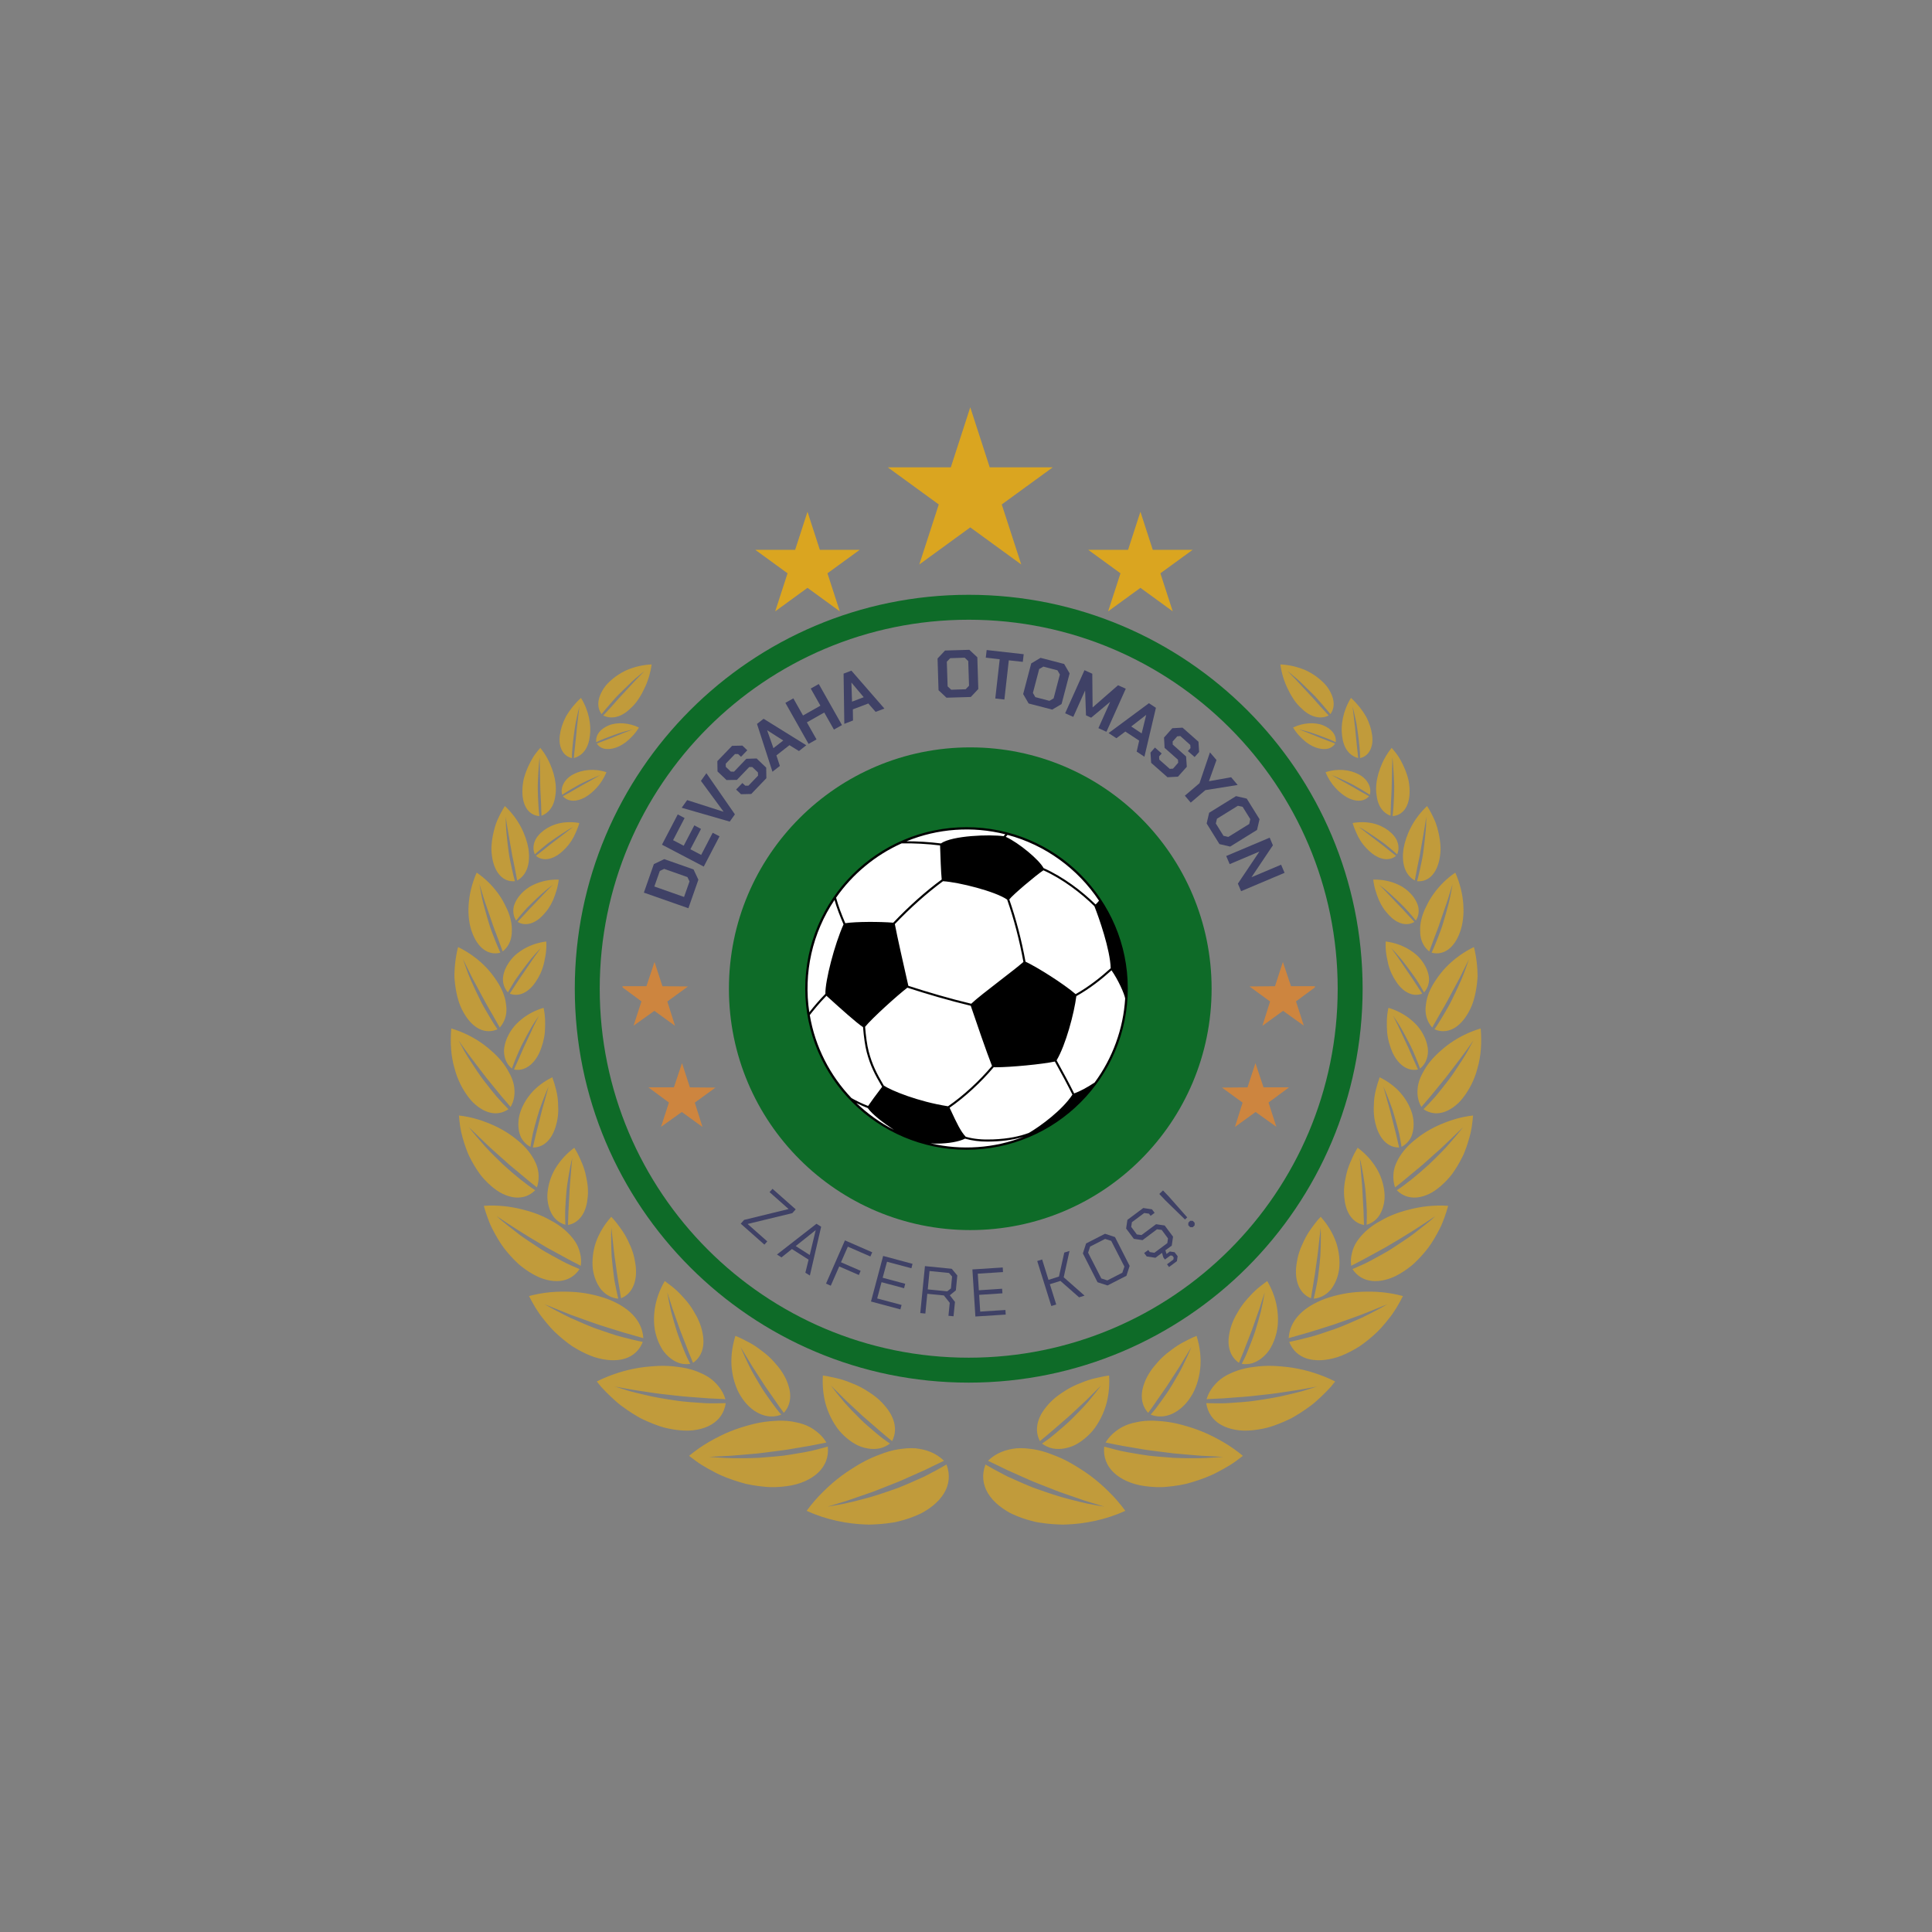<svg xmlns="http://www.w3.org/2000/svg" xmlns:xlink="http://www.w3.org/1999/xlink" width="500" zoomAndPan="magnify" viewBox="0 0 375 375" height="500" preserveAspectRatio="xMidYMid meet" version="1.0"><rect x="0" y="0" width="375" height="375" fill="#808080" stroke="none"/><defs><filter x="0%" y="0%" width="100%" height="100%" id="4c433a5e31"><feColorMatrix values="0 0 0 0 1 0 0 0 0 1 0 0 0 0 1 0 0 0 1 0" color-interpolation-filters="sRGB"/></filter><g/><mask id="ae9f70207e"><g filter="url(#4c433a5e31)"><rect x="-37.5" width="450" fill="#000000" y="-37.5" height="450" fill-opacity="0.72"/></g></mask><clipPath id="ead6223c3f"><path d="M 0.492 0.961 L 97.25 0.961 L 97.25 167.922 L 0.492 167.922 Z M 0.492 0.961 " clip-rule="nonzero"/></clipPath><clipPath id="a29a1e77cd"><path d="M 103.797 0.961 L 200.504 0.961 L 200.504 167.922 L 103.797 167.922 Z M 103.797 0.961 " clip-rule="nonzero"/></clipPath><clipPath id="f3c2999174"><rect x="0" width="201" y="0" height="169"/></clipPath><clipPath id="8263ec6dee"><path d="M 111.566 115.449 L 264.566 115.449 L 264.566 268.449 L 111.566 268.449 Z M 111.566 115.449 " clip-rule="nonzero"/></clipPath><clipPath id="c42718b6f8"><path d="M 141.484 145.066 L 235.172 145.066 L 235.172 238.758 L 141.484 238.758 Z M 141.484 145.066 " clip-rule="nonzero"/></clipPath><clipPath id="1e6cf9eb32"><path d="M 188.328 145.066 C 162.457 145.066 141.484 166.039 141.484 191.91 C 141.484 217.781 162.457 238.758 188.328 238.758 C 214.199 238.758 235.172 217.781 235.172 191.91 C 235.172 166.039 214.199 145.066 188.328 145.066 Z M 188.328 145.066 " clip-rule="nonzero"/></clipPath><clipPath id="905f1f2840"><path d="M 172.32 79.055 L 204.387 79.055 L 204.387 109.566 L 172.32 109.566 Z M 172.32 79.055 " clip-rule="nonzero"/></clipPath><clipPath id="00e93e6df3"><path d="M 188.328 79.055 L 192.105 90.711 L 204.336 90.711 L 194.441 97.914 L 198.223 109.566 L 188.328 102.363 L 178.434 109.566 L 182.215 97.914 L 172.32 90.711 L 184.551 90.711 Z M 188.328 79.055 " clip-rule="nonzero"/></clipPath><clipPath id="7337d5ebfa"><path d="M 211.215 99.328 L 231.527 99.328 L 231.527 118.66 L 211.215 118.66 Z M 211.215 99.328 " clip-rule="nonzero"/></clipPath><clipPath id="d908abb6fc"><path d="M 221.355 99.328 L 223.75 106.715 L 231.496 106.715 L 225.23 111.277 L 227.625 118.66 L 221.355 114.098 L 215.09 118.66 L 217.484 111.277 L 211.215 106.715 L 218.961 106.715 Z M 221.355 99.328 " clip-rule="nonzero"/></clipPath><clipPath id="a83ee950a6"><path d="M 146.594 99.328 L 166.906 99.328 L 166.906 118.66 L 146.594 118.66 Z M 146.594 99.328 " clip-rule="nonzero"/></clipPath><clipPath id="d33c3990ee"><path d="M 156.734 99.328 L 159.129 106.715 L 166.875 106.715 L 160.609 111.277 L 163 118.66 L 156.734 114.098 L 150.469 118.66 L 152.863 111.277 L 146.594 106.715 L 154.34 106.715 Z M 156.734 99.328 " clip-rule="nonzero"/></clipPath><clipPath id="0fe1f54622"><path d="M 242 186 L 255.223 186 L 255.223 200 L 242 200 Z M 242 186 " clip-rule="nonzero"/></clipPath><clipPath id="59f2df3814"><path d="M 234.344 220 L 236 220 L 236 220.59 L 234.344 220.59 Z M 234.344 220 " clip-rule="nonzero"/></clipPath><clipPath id="51420dafbc"><path d="M 120.832 186 L 134 186 L 134 200 L 120.832 200 Z M 120.832 186 " clip-rule="nonzero"/></clipPath><clipPath id="83abde9808"><path d="M 140 220 L 141.52 220 L 141.52 220.59 L 140 220.59 Z M 140 220 " clip-rule="nonzero"/></clipPath><clipPath id="aeebffaf36"><path d="M 156 160.328 L 218.914 160.328 L 218.914 223 L 156 223 Z M 156 160.328 " clip-rule="nonzero"/></clipPath><clipPath id="f71ae79fe4"><path d="M 156 160.328 L 218.914 160.328 L 218.914 223.328 L 156 223.328 Z M 156 160.328 " clip-rule="nonzero"/></clipPath></defs><g mask="url(#ae9f70207e)"><g transform="matrix(1, 0, 0, 1, 87, 128)"><g clip-path="url(#f3c2999174)"><g clip-path="url(#ead6223c3f)"><path fill="#daa520" d="M 28.844 16.328 C 29.047 16.246 29.273 16.156 29.52 16.062 C 29.77 15.969 30.039 15.867 30.32 15.762 C 30.875 15.543 31.484 15.305 32.121 15.055 C 32.738 14.801 33.379 14.539 34.016 14.277 C 34.66 14.031 35.301 13.797 35.887 13.562 C 35.273 13.707 34.617 13.875 33.945 14.062 C 33.301 14.266 32.648 14.496 32.012 14.723 C 30.75 15.188 29.535 15.652 28.734 16.055 C 28.543 14.621 29.625 13.406 31.203 12.777 C 31.984 12.457 32.953 12.34 33.949 12.398 C 34.949 12.465 35.996 12.723 37.016 13.211 C 36.723 13.703 36.402 14.145 36.055 14.547 C 35.707 14.949 35.328 15.297 34.973 15.637 C 34.242 16.297 33.449 16.777 32.668 17.07 C 31.09 17.633 29.633 17.52 28.844 16.328 Z M 22.258 26.547 C 23.141 26.078 24.359 25.379 25.629 24.629 C 25.941 24.438 26.281 24.254 26.621 24.07 C 26.953 23.887 27.289 23.703 27.625 23.52 C 28.289 23.148 28.934 22.785 29.527 22.434 C 28.258 22.945 26.789 23.594 25.453 24.277 C 24.156 24.988 22.949 25.711 22.113 26.266 C 21.906 25.5 22.039 24.734 22.426 24.039 C 22.812 23.348 23.438 22.723 24.301 22.285 C 25.148 21.84 26.156 21.543 27.25 21.457 C 28.344 21.371 29.5 21.488 30.711 21.887 C 29.758 24.207 28.125 25.84 26.566 26.758 C 24.973 27.641 23.285 27.703 22.258 26.547 Z M 17.02 38.117 C 17.457 37.789 17.973 37.383 18.535 36.934 C 19.105 36.484 19.684 35.98 20.359 35.488 C 21.008 34.996 21.676 34.484 22.34 33.977 C 23 33.477 23.598 32.965 24.23 32.52 C 23.539 32.871 22.883 33.305 22.188 33.75 C 21.496 34.199 20.797 34.672 20.121 35.148 C 19.789 35.387 19.445 35.621 19.145 35.863 C 18.844 36.105 18.551 36.344 18.273 36.57 C 17.715 37.031 17.219 37.461 16.812 37.832 C 16.461 37.035 16.473 36.18 16.773 35.363 C 16.848 35.16 16.934 34.957 17.055 34.762 C 17.172 34.566 17.312 34.379 17.465 34.195 C 17.77 33.824 18.137 33.48 18.555 33.168 C 19.395 32.547 20.422 32.055 21.59 31.793 C 22.789 31.539 24.098 31.508 25.449 31.746 C 25.266 32.406 25.016 33.016 24.758 33.594 C 24.512 34.184 24.223 34.727 23.902 35.223 C 23.266 36.219 22.457 37.02 21.699 37.641 C 20.141 38.855 18.332 39.207 17.02 38.117 Z M 13.461 50.941 C 13.871 50.516 14.355 49.992 14.879 49.414 C 15.145 49.125 15.402 48.82 15.699 48.512 C 15.996 48.207 16.301 47.887 16.613 47.566 C 17.859 46.281 19.086 44.914 20.281 43.754 C 18.926 44.73 17.574 45.992 16.293 47.238 C 14.98 48.477 13.934 49.746 13.184 50.68 C 12.664 49.879 12.531 48.957 12.707 48.023 C 12.934 47.102 13.484 46.176 14.27 45.367 C 14.664 44.961 15.117 44.582 15.621 44.25 C 16.121 43.914 16.719 43.633 17.332 43.402 C 18.57 42.938 19.965 42.691 21.449 42.734 C 21.289 44.207 20.836 45.516 20.355 46.695 C 20.098 47.281 19.797 47.824 19.461 48.316 C 19.137 48.809 18.738 49.246 18.391 49.641 C 16.934 51.203 15.055 51.891 13.461 50.941 Z M 11.938 64.863 C 12.672 63.805 13.574 62.289 14.703 60.707 C 15.234 59.926 15.789 59.109 16.332 58.305 C 16.59 57.906 16.887 57.516 17.164 57.137 C 17.438 56.754 17.707 56.379 17.969 56.02 C 17.359 56.656 16.691 57.363 16.074 58.105 C 15.477 58.855 14.879 59.637 14.309 60.41 C 14.023 60.805 13.746 61.188 13.477 61.562 C 13.203 61.941 12.949 62.312 12.738 62.672 C 12.293 63.395 11.902 64.059 11.59 64.625 C 10.902 63.863 10.578 62.898 10.621 61.871 C 10.703 60.848 11.125 59.762 11.82 58.762 C 12.172 58.262 12.574 57.777 13.07 57.336 C 13.578 56.898 14.145 56.492 14.762 56.141 C 16 55.438 17.441 54.941 19.031 54.742 C 19.074 55.535 19.039 56.301 18.945 57.035 C 18.895 57.398 18.832 57.758 18.754 58.105 C 18.695 58.457 18.625 58.801 18.539 59.137 C 18.203 60.469 17.625 61.645 16.953 62.609 C 15.676 64.527 13.797 65.594 11.938 64.863 Z M 12.762 79.586 C 13.055 78.961 13.395 78.199 13.762 77.367 C 13.941 76.953 14.133 76.52 14.328 76.066 C 14.422 75.844 14.52 75.617 14.621 75.387 C 14.73 75.16 14.84 74.926 14.949 74.691 C 15.383 73.77 15.832 72.809 16.273 71.863 C 16.383 71.629 16.488 71.395 16.594 71.164 C 16.703 70.934 16.824 70.703 16.938 70.477 C 17.16 70.027 17.379 69.586 17.594 69.156 C 17.324 69.547 17.047 69.961 16.773 70.387 C 16.633 70.602 16.496 70.816 16.355 71.035 C 16.223 71.254 16.098 71.473 15.969 71.699 C 15.461 72.594 14.957 73.527 14.484 74.449 C 13.992 75.375 13.605 76.281 13.254 77.125 C 12.902 77.965 12.598 78.746 12.363 79.402 C 11.504 78.719 11.016 77.75 10.871 76.656 C 10.836 76.383 10.82 76.098 10.828 75.812 C 10.848 75.523 10.891 75.23 10.953 74.934 C 11.078 74.34 11.285 73.734 11.566 73.145 C 11.852 72.551 12.211 71.965 12.645 71.41 C 13.09 70.855 13.629 70.328 14.223 69.848 C 15.41 68.883 16.852 68.105 18.504 67.617 C 18.879 69.289 18.852 70.887 18.754 72.352 C 18.621 73.816 18.199 75.164 17.711 76.293 C 16.668 78.543 14.855 80.02 12.762 79.586 Z M 16.426 94.723 C 16.602 94.012 16.801 93.152 17.008 92.211 C 17.23 91.27 17.52 90.223 17.777 89.164 C 17.91 88.641 18.043 88.105 18.18 87.562 C 18.309 87.027 18.484 86.484 18.633 85.949 C 18.938 84.883 19.223 83.844 19.48 82.883 C 19.082 83.793 18.68 84.793 18.285 85.832 C 18.09 86.352 17.895 86.883 17.707 87.414 C 17.543 87.941 17.383 88.473 17.23 88.996 C 16.93 90.051 16.652 91.09 16.418 92.051 C 16.223 93 16.07 93.871 15.961 94.605 C 15.434 94.336 14.996 93.969 14.637 93.531 C 14.457 93.312 14.297 93.078 14.16 92.824 C 14.031 92.57 13.934 92.297 13.848 92.012 C 13.527 90.875 13.523 89.543 13.891 88.188 C 14.297 86.82 15.031 85.445 16.078 84.223 C 16.59 83.609 17.215 83.031 17.91 82.504 C 18.605 81.977 19.371 81.504 20.203 81.098 C 20.801 82.789 21.246 84.422 21.312 85.996 C 21.324 86.391 21.348 86.77 21.355 87.145 C 21.363 87.52 21.352 87.891 21.32 88.254 C 21.262 88.977 21.141 89.668 20.953 90.316 C 20.613 91.602 20.078 92.699 19.309 93.492 C 18.543 94.277 17.574 94.75 16.426 94.723 Z M 23.246 109.766 C 23.285 108.984 23.312 108.043 23.34 107.016 C 23.395 105.984 23.461 104.852 23.523 103.672 C 23.562 103.09 23.566 102.516 23.629 101.914 C 23.68 101.324 23.73 100.73 23.781 100.141 C 23.883 98.965 23.941 97.84 24.082 96.762 C 23.789 97.816 23.59 98.93 23.395 100.09 C 23.207 101.246 22.996 102.469 22.918 103.613 C 22.82 104.773 22.746 105.914 22.703 106.965 C 22.672 108.008 22.707 108.941 22.738 109.73 C 21.539 109.375 20.559 108.578 20.004 107.445 C 19.715 106.883 19.504 106.254 19.375 105.578 C 19.312 105.242 19.266 104.895 19.246 104.535 C 19.227 104.18 19.246 103.805 19.281 103.43 C 19.426 101.918 19.891 100.348 20.762 98.852 C 21.656 97.348 22.895 95.949 24.469 94.777 C 24.984 95.586 25.391 96.41 25.734 97.227 C 26.109 98.035 26.398 98.844 26.602 99.648 C 26.707 100.051 26.785 100.453 26.859 100.848 C 26.941 101.234 27.004 101.621 27.047 102.004 C 27.137 102.766 27.148 103.512 27.09 104.223 C 27.02 104.941 26.93 105.598 26.75 106.211 C 26.574 106.824 26.328 107.387 26.008 107.879 C 25.371 108.859 24.453 109.555 23.246 109.766 Z M 33.535 123.996 C 33.301 122.332 32.848 120.078 32.539 117.602 C 32.453 117 32.363 116.383 32.273 115.762 C 32.184 115.148 32.133 114.504 32.059 113.887 C 31.988 113.273 31.922 112.664 31.855 112.062 C 31.816 111.77 31.781 111.477 31.75 111.188 C 31.715 110.898 31.699 110.602 31.672 110.32 C 31.652 110.605 31.633 110.898 31.625 111.195 C 31.625 111.484 31.621 111.777 31.621 112.078 C 31.621 112.676 31.629 113.293 31.645 113.918 C 31.664 114.543 31.688 115.176 31.719 115.812 C 31.773 116.43 31.836 117.055 31.902 117.668 C 31.969 118.285 32.043 118.895 32.121 119.488 C 32.16 119.785 32.199 120.078 32.238 120.367 C 32.285 120.648 32.34 120.922 32.391 121.191 C 32.598 122.27 32.809 123.254 33.008 124.074 C 31.688 123.957 30.535 123.309 29.668 122.285 C 28.84 121.227 28.266 119.828 28.062 118.258 C 27.895 116.656 28.074 114.902 28.641 113.184 C 29.254 111.434 30.258 109.719 31.648 108.18 C 32 108.543 32.324 108.918 32.625 109.301 C 32.93 109.68 33.195 110.074 33.48 110.449 C 34.035 111.207 34.496 111.988 34.875 112.781 C 35.055 113.184 35.242 113.57 35.41 113.957 C 35.574 114.344 35.719 114.73 35.844 115.121 C 36.094 115.895 36.242 116.68 36.348 117.418 C 36.777 120.34 35.938 123.039 33.535 123.996 Z M 47.516 136.523 C 47.348 136.121 47.168 135.68 46.969 135.199 C 46.871 134.961 46.77 134.715 46.664 134.461 C 46.566 134.203 46.465 133.938 46.359 133.66 C 45.941 132.59 45.484 131.414 45.008 130.188 C 44.578 128.969 44.133 127.699 43.691 126.449 L 43.527 125.992 L 43.379 125.523 C 43.281 125.215 43.184 124.906 43.086 124.602 C 42.895 124 42.703 123.414 42.516 122.844 C 42.719 124.012 42.957 125.289 43.266 126.574 C 43.598 127.832 43.973 129.125 44.367 130.387 C 44.773 131.637 45.246 132.801 45.68 133.895 C 45.906 134.438 46.113 134.969 46.336 135.438 C 46.559 135.902 46.777 136.34 46.977 136.73 C 46.277 136.828 45.582 136.793 44.934 136.602 C 44.297 136.402 43.688 136.07 43.129 135.633 C 42.57 135.191 42.051 134.66 41.617 134.02 C 41.195 133.363 40.836 132.629 40.559 131.832 C 40.289 131.031 40.07 130.199 39.992 129.281 C 39.91 128.367 39.922 127.422 40.035 126.461 C 40.148 125.5 40.367 124.527 40.691 123.562 C 41.023 122.582 41.477 121.602 42.031 120.648 C 42.875 121.281 43.711 121.887 44.422 122.566 C 44.785 122.906 45.121 123.254 45.438 123.609 C 45.758 123.965 46.078 124.301 46.367 124.664 C 46.949 125.375 47.441 126.121 47.859 126.879 C 48.297 127.605 48.652 128.352 48.918 129.098 C 49.191 129.836 49.355 130.598 49.461 131.301 C 49.562 132.004 49.566 132.688 49.469 133.332 C 49.27 134.621 48.652 135.75 47.516 136.523 Z M 65.141 146.234 C 64.875 145.867 64.578 145.457 64.258 145.02 C 63.945 144.566 63.613 144.086 63.262 143.574 C 62.914 143.078 62.551 142.555 62.172 142.012 C 61.988 141.742 61.797 141.473 61.605 141.199 C 61.414 140.922 61.23 140.625 61.043 140.34 C 60.672 139.766 60.293 139.18 59.91 138.59 C 59.723 138.301 59.535 138.012 59.348 137.723 L 59.066 137.289 L 58.797 136.844 C 58.09 135.68 57.391 134.527 56.734 133.445 C 57.211 134.598 57.781 135.816 58.395 137.07 C 58.695 137.707 59.035 138.305 59.379 138.906 C 59.723 139.512 60.078 140.113 60.434 140.707 C 61.137 141.918 61.91 142.98 62.629 143.988 C 62.988 144.488 63.34 144.965 63.676 145.406 C 64.012 145.855 64.348 146.223 64.652 146.578 C 61.875 147.695 58.766 146.133 56.867 143.125 C 56.379 142.398 55.988 141.535 55.684 140.625 C 55.379 139.711 55.16 138.746 55.047 137.738 C 54.926 136.746 54.934 135.668 55.047 134.582 C 55.164 133.5 55.395 132.398 55.738 131.289 C 56.777 131.699 57.715 132.207 58.629 132.691 C 59.078 132.941 59.508 133.211 59.918 133.496 C 60.332 133.777 60.711 134.094 61.102 134.375 C 61.867 134.949 62.555 135.582 63.16 136.254 C 63.312 136.422 63.461 136.594 63.602 136.766 C 63.746 136.926 63.887 137.09 64.023 137.258 C 64.293 137.59 64.543 137.93 64.77 138.277 C 65.227 138.969 65.59 139.68 65.855 140.398 C 66.121 141.113 66.305 141.793 66.359 142.48 C 66.473 143.848 66.121 145.156 65.141 146.234 Z M 86.152 151.723 C 84.656 150.516 82.566 148.707 80.422 146.828 C 79.379 145.855 78.297 144.852 77.23 143.859 C 76.199 142.824 75.199 141.828 74.27 140.926 C 75.051 141.965 75.934 143.07 76.883 144.188 C 77.836 145.281 78.867 146.324 79.902 147.359 C 80.418 147.887 80.945 148.348 81.465 148.805 C 81.984 149.258 82.5 149.699 82.996 150.113 C 83.496 150.527 83.977 150.938 84.438 151.277 C 84.902 151.613 85.34 151.926 85.742 152.203 C 85.109 152.664 84.41 152.996 83.676 153.145 C 82.945 153.281 82.176 153.277 81.398 153.141 C 81.008 153.07 80.617 152.973 80.23 152.844 C 79.84 152.711 79.453 152.551 79.078 152.336 C 78.32 151.914 77.59 151.379 76.906 150.742 C 76.562 150.426 76.234 150.086 75.922 149.723 C 75.613 149.348 75.32 148.934 75.047 148.512 C 74.5 147.66 74.031 146.727 73.656 145.73 C 73.469 145.23 73.305 144.715 73.168 144.188 C 73.035 143.648 72.93 143.09 72.848 142.523 C 72.691 141.383 72.645 140.199 72.715 138.984 C 73.293 139.059 73.852 139.164 74.395 139.289 C 74.938 139.41 75.48 139.512 76 139.656 C 76.52 139.801 77.023 139.965 77.512 140.148 C 77.754 140.242 77.992 140.34 78.23 140.441 C 78.469 140.527 78.707 140.621 78.938 140.719 C 79.863 141.113 80.719 141.582 81.508 142.109 C 82.301 142.609 83.027 143.137 83.668 143.73 C 84.309 144.312 84.863 144.969 85.328 145.602 C 85.789 146.23 86.152 146.898 86.391 147.578 C 86.867 148.941 86.859 150.367 86.152 151.723 Z M 24.004 19.145 C 23.988 17.969 24.164 16.355 24.398 14.551 C 24.461 14.102 24.527 13.641 24.594 13.176 C 24.629 12.945 24.66 12.707 24.703 12.477 L 24.844 11.793 C 25.035 10.879 25.246 9.969 25.465 9.109 C 25.285 10.844 24.996 12.738 24.852 14.559 C 24.762 15.445 24.672 16.305 24.59 17.086 C 24.547 17.469 24.508 17.836 24.469 18.176 C 24.438 18.523 24.406 18.844 24.383 19.137 C 24.832 19.031 25.211 18.832 25.578 18.59 C 25.938 18.344 26.254 18.031 26.516 17.664 C 27.043 16.926 27.371 15.961 27.492 14.855 C 27.793 12.699 27.309 9.957 25.77 7.461 C 24.555 8.574 23.574 9.816 22.859 11.055 C 22.191 12.332 21.797 13.605 21.66 14.738 C 21.594 15.305 21.586 15.836 21.656 16.324 C 21.734 16.824 21.879 17.27 22.082 17.656 C 22.488 18.426 23.137 18.953 24.004 19.145 Z M 17.695 30.402 C 17.531 29.125 17.43 27.293 17.383 25.238 C 17.363 24.723 17.391 24.215 17.406 23.691 C 17.426 23.172 17.453 22.645 17.48 22.117 C 17.551 21.066 17.609 19.996 17.742 19.016 C 17.785 20.941 17.832 23.133 17.879 25.176 C 17.992 27.219 18.074 29.055 18.098 30.344 C 19.07 29.965 19.789 29.273 20.242 28.367 C 20.469 27.914 20.629 27.402 20.727 26.852 C 20.824 26.297 20.906 25.723 20.895 25.105 C 20.891 23.879 20.633 22.523 20.117 21.148 C 19.621 19.785 18.906 18.422 17.875 17.16 C 17.566 17.508 17.273 17.867 17 18.227 C 16.863 18.406 16.73 18.59 16.605 18.773 C 16.488 18.961 16.375 19.152 16.266 19.34 C 15.828 20.102 15.465 20.867 15.172 21.621 C 15.023 22 14.898 22.375 14.789 22.742 C 14.734 22.926 14.684 23.109 14.637 23.293 C 14.598 23.477 14.566 23.66 14.535 23.844 C 14.422 24.57 14.375 25.266 14.395 25.91 C 14.438 27.203 14.75 28.293 15.312 29.074 C 15.895 29.867 16.703 30.336 17.695 30.402 Z M 12.941 43.043 C 12.754 42.359 12.551 41.52 12.344 40.57 C 12.238 40.094 12.133 39.59 12.027 39.066 C 11.93 38.543 11.805 37.984 11.742 37.438 C 11.59 36.328 11.453 35.16 11.34 33.984 C 11.289 33.398 11.219 32.801 11.199 32.23 C 11.18 31.656 11.168 31.09 11.16 30.539 C 11.441 32.66 11.93 35.102 12.293 37.285 C 12.336 37.559 12.383 37.828 12.43 38.098 C 12.484 38.367 12.543 38.633 12.598 38.895 C 12.703 39.414 12.809 39.918 12.906 40.398 C 13.098 41.352 13.262 42.199 13.383 42.902 C 15.41 41.754 15.953 39.391 15.574 36.715 C 15.078 34.008 13.66 30.934 10.996 28.453 C 10.438 29.328 9.965 30.227 9.57 31.125 C 9.477 31.348 9.379 31.57 9.293 31.797 C 9.219 32.023 9.145 32.254 9.078 32.477 C 8.945 32.93 8.828 33.379 8.734 33.82 C 8.543 34.707 8.43 35.562 8.391 36.375 C 8.355 37.188 8.449 37.969 8.574 38.676 C 9.109 41.52 10.711 43.238 12.941 43.043 Z M 10.117 56.918 C 9.797 56.211 9.426 55.336 9.031 54.336 C 8.832 53.84 8.629 53.309 8.426 52.758 C 8.324 52.48 8.215 52.195 8.121 51.91 C 8.031 51.621 7.941 51.332 7.852 51.039 C 7.492 49.855 7.141 48.605 6.809 47.34 C 6.633 46.707 6.516 46.082 6.395 45.457 C 6.273 44.836 6.16 44.219 6.059 43.617 C 6.234 44.184 6.418 44.773 6.602 45.375 C 6.695 45.672 6.785 45.969 6.879 46.273 C 6.965 46.57 7.062 46.875 7.172 47.18 C 7.586 48.383 8.008 49.602 8.41 50.781 C 8.617 51.359 8.785 51.922 9.004 52.473 C 9.211 53.02 9.414 53.547 9.605 54.051 C 9.984 55.051 10.316 55.941 10.574 56.68 C 11.559 55.879 12.117 54.816 12.285 53.598 C 12.332 53.293 12.348 52.98 12.348 52.656 C 12.359 52.336 12.352 52.008 12.316 51.672 C 12.254 51.004 12.102 50.305 11.863 49.594 C 11.629 48.879 11.293 48.148 10.91 47.422 C 10.543 46.699 10.098 45.977 9.57 45.27 C 8.523 43.852 7.168 42.496 5.523 41.371 C 3.664 45.578 3.523 49.953 4.617 52.938 C 5.699 55.945 7.734 57.523 10.117 56.918 Z M 9.57 71.781 C 9.062 71.082 8.539 70.207 7.934 69.203 C 7.633 68.703 7.32 68.168 7.004 67.609 C 6.672 67.051 6.379 66.465 6.086 65.859 C 5.492 64.652 4.887 63.363 4.309 62.059 C 3.762 60.754 3.305 59.434 2.863 58.164 C 3.438 59.328 4.051 60.566 4.672 61.82 C 5.332 63.043 5.996 64.285 6.641 65.48 C 6.965 66.07 7.25 66.648 7.574 67.199 C 7.895 67.75 8.203 68.281 8.5 68.789 C 9.086 69.801 9.594 70.699 10.008 71.449 C 10.918 70.406 11.332 69.164 11.301 67.824 C 11.293 67.492 11.25 67.152 11.203 66.805 C 11.16 66.457 11.09 66.109 10.996 65.754 C 10.809 65.043 10.52 64.32 10.137 63.598 C 9.945 63.234 9.73 62.871 9.496 62.508 C 9.375 62.328 9.25 62.145 9.125 61.965 C 9.004 61.785 8.879 61.605 8.75 61.43 C 8.227 60.715 7.617 60.012 6.93 59.34 C 6.242 58.664 5.473 58.02 4.633 57.426 C 3.793 56.832 2.875 56.289 1.922 55.82 C 1.879 55.977 1.836 56.125 1.793 56.277 C 1.758 56.43 1.727 56.582 1.695 56.73 C 1.633 57.035 1.574 57.34 1.527 57.641 C 1.426 58.242 1.352 58.84 1.297 59.434 C 1.242 60.023 1.215 60.605 1.203 61.176 C 1.188 61.746 1.254 62.305 1.309 62.852 C 1.562 65.031 2.066 66.969 2.953 68.484 C 3.801 70.008 4.832 71.109 5.973 71.688 C 7.137 72.266 8.371 72.316 9.57 71.781 Z M 11.695 87.297 C 11.043 86.645 10.258 85.824 9.414 84.871 C 8.613 83.91 7.738 82.816 6.84 81.641 C 6.379 81.051 5.961 80.438 5.539 79.809 C 5.117 79.18 4.691 78.535 4.273 77.887 C 3.41 76.59 2.699 75.254 2.016 73.969 C 3.625 76.289 5.582 78.844 7.352 81.133 C 8.266 82.254 9.148 83.336 9.953 84.324 C 10.332 84.812 10.746 85.262 11.109 85.688 C 11.469 86.109 11.801 86.504 12.105 86.859 C 12.859 85.578 12.992 84.199 12.773 82.766 C 12.648 82.055 12.402 81.336 12.047 80.621 C 11.957 80.441 11.863 80.262 11.758 80.086 C 11.664 79.906 11.566 79.727 11.461 79.547 C 11.246 79.188 11.008 78.832 10.746 78.477 C 10.219 77.773 9.59 77.082 8.875 76.414 C 8.508 76.082 8.148 75.754 7.766 75.438 C 7.383 75.117 6.977 74.805 6.555 74.508 C 4.859 73.312 2.824 72.285 0.594 71.621 C 0.359 74.348 0.531 76.988 1.203 79.289 C 1.785 81.602 2.852 83.562 3.992 85.043 C 4.285 85.41 4.57 85.754 4.887 86.059 C 5.207 86.359 5.531 86.633 5.863 86.871 C 6.52 87.348 7.188 87.691 7.855 87.891 C 9.188 88.289 10.504 88.105 11.695 87.297 Z M 16.879 103.023 C 15.188 101.93 12.961 100.152 10.605 97.996 C 9.473 96.902 8.266 95.734 7.145 94.508 C 6.055 93.273 4.965 92.008 3.988 90.77 C 5.09 91.824 6.266 92.953 7.457 94.098 C 8.031 94.664 8.664 95.211 9.27 95.758 C 9.875 96.293 10.473 96.828 11.062 97.355 C 11.352 97.613 11.641 97.871 11.926 98.125 C 12.223 98.371 12.516 98.613 12.801 98.852 C 13.371 99.324 13.922 99.785 14.445 100.219 C 14.969 100.652 15.445 101.066 15.914 101.441 C 16.383 101.816 16.816 102.16 17.215 102.477 C 17.48 101.723 17.562 100.984 17.547 100.234 C 17.535 99.48 17.383 98.742 17.102 98.016 C 16.5 96.578 15.531 95.16 14.105 93.883 C 13.758 93.562 13.363 93.254 12.977 92.945 C 12.594 92.637 12.184 92.34 11.75 92.051 C 10.887 91.477 9.934 90.945 8.906 90.473 C 7.863 90.008 6.801 89.586 5.664 89.25 C 4.527 88.91 3.328 88.656 2.078 88.516 C 2.195 89.996 2.387 91.445 2.785 92.793 C 2.973 93.469 3.18 94.125 3.406 94.762 C 3.637 95.398 3.867 96.016 4.168 96.594 C 4.746 97.758 5.387 98.82 6.062 99.762 C 6.391 100.234 6.777 100.66 7.148 101.062 C 7.523 101.465 7.906 101.832 8.289 102.164 C 9.062 102.832 9.828 103.371 10.617 103.746 C 11.41 104.121 12.191 104.348 12.941 104.422 C 14.438 104.574 15.793 104.113 16.879 103.023 Z M 25.484 118.328 C 24.992 118.125 24.449 117.887 23.863 117.625 C 23.273 117.359 22.637 117.066 22.008 116.719 C 21.363 116.379 20.688 116.012 19.988 115.617 C 19.637 115.418 19.281 115.215 18.918 115.012 C 18.738 114.906 18.555 114.801 18.371 114.691 C 18.195 114.582 18.02 114.469 17.84 114.355 C 17.129 113.898 16.398 113.418 15.664 112.922 C 14.934 112.426 14.172 111.926 13.48 111.379 C 12.777 110.836 12.074 110.289 11.383 109.734 C 11.039 109.453 10.695 109.176 10.359 108.902 C 10.023 108.625 9.715 108.336 9.402 108.051 C 12.148 109.906 15.266 111.895 18.188 113.586 C 18.547 113.797 18.906 114.008 19.258 114.219 C 19.621 114.414 19.977 114.609 20.332 114.805 C 21.027 115.184 21.699 115.551 22.344 115.902 C 23.594 116.613 24.789 117.188 25.73 117.691 C 25.848 116.848 25.797 116.035 25.598 115.27 C 25.426 114.484 25.113 113.734 24.664 113.031 C 23.738 111.648 22.418 110.359 20.656 109.309 C 19.762 108.793 18.848 108.285 17.809 107.859 C 16.781 107.43 15.664 107.066 14.48 106.777 C 12.176 106.172 9.598 105.867 6.906 106.051 C 7.121 106.82 7.363 107.578 7.629 108.312 C 7.898 109.047 8.172 109.77 8.523 110.441 C 9.207 111.789 9.941 113.062 10.77 114.184 C 11.625 115.297 12.523 116.289 13.434 117.145 C 13.879 117.578 14.379 117.945 14.852 118.297 C 15.332 118.641 15.809 118.953 16.285 119.227 C 18.156 120.34 20.062 120.785 21.656 120.633 C 23.254 120.48 24.574 119.707 25.484 118.328 Z M 37.758 132.465 C 36.648 132.246 35.305 131.926 33.781 131.523 C 33.406 131.422 33.004 131.324 32.617 131.203 C 32.23 131.074 31.832 130.949 31.426 130.816 C 30.617 130.551 29.773 130.262 28.906 129.957 C 28.031 129.66 27.191 129.289 26.316 128.93 C 25.445 128.559 24.566 128.176 23.688 127.781 C 22.824 127.371 21.988 126.93 21.148 126.492 C 20.316 126.051 19.477 125.613 18.703 125.152 C 20.344 125.832 22.105 126.52 23.832 127.215 C 25.617 127.863 27.391 128.504 29.086 129.09 C 30.828 129.637 32.453 130.168 33.938 130.613 C 35.449 131.031 36.781 131.41 37.871 131.734 C 37.621 128.074 34.797 125.59 30.754 124.07 C 28.68 123.359 26.359 122.84 23.766 122.734 C 22.461 122.688 21.156 122.688 19.801 122.82 C 18.449 122.945 17.066 123.188 15.68 123.562 C 16.465 125.094 17.309 126.566 18.328 127.832 C 19.328 129.117 20.355 130.309 21.504 131.285 C 22.066 131.781 22.633 132.246 23.203 132.676 C 23.488 132.887 23.77 133.094 24.055 133.289 C 24.348 133.48 24.645 133.656 24.934 133.824 C 26.105 134.5 27.258 135.031 28.359 135.41 C 30.617 136.121 32.672 136.207 34.285 135.711 C 35.918 135.203 37.137 134.086 37.758 132.465 Z M 53.867 144.348 C 53.266 144.367 52.59 144.383 51.859 144.383 C 51.133 144.379 50.324 144.395 49.508 144.332 C 48.684 144.281 47.812 144.219 46.898 144.145 C 46.441 144.102 45.977 144.059 45.504 144.016 C 45.027 143.973 44.562 143.895 44.082 143.828 C 42.172 143.543 40.125 143.234 38.16 142.742 C 37.168 142.512 36.172 142.27 35.191 142.012 C 34.234 141.727 33.285 141.43 32.363 141.129 C 33.285 141.301 34.238 141.477 35.215 141.656 C 36.184 141.828 37.195 141.965 38.184 142.117 C 39.18 142.262 40.156 142.43 41.148 142.547 C 42.137 142.656 43.117 142.77 44.078 142.875 C 45.965 143.113 47.832 143.203 49.469 143.336 C 49.875 143.367 50.273 143.398 50.66 143.426 C 51.051 143.453 51.434 143.461 51.797 143.48 C 52.523 143.516 53.195 143.547 53.805 143.578 C 53.52 142.648 53.082 141.836 52.516 141.141 C 51.953 140.43 51.285 139.793 50.492 139.285 C 50.094 139.031 49.672 138.801 49.219 138.598 C 48.766 138.402 48.312 138.188 47.82 138.027 C 46.84 137.688 45.766 137.453 44.605 137.32 C 43.477 137.152 42.266 137.082 40.992 137.117 C 40.359 137.133 39.703 137.184 39.047 137.246 C 38.398 137.297 37.734 137.379 37.062 137.484 C 35.719 137.699 34.34 138.023 32.949 138.469 C 31.551 138.926 30.195 139.449 28.84 140.145 C 29.125 140.508 29.414 140.863 29.707 141.215 C 30.016 141.551 30.328 141.879 30.641 142.195 C 31.273 142.836 31.918 143.445 32.574 144.02 C 33.219 144.605 33.922 145.098 34.609 145.582 C 35.297 146.059 35.992 146.5 36.684 146.906 C 36.855 147.004 37.031 147.105 37.203 147.203 C 37.379 147.293 37.555 147.379 37.73 147.469 C 38.086 147.637 38.438 147.801 38.789 147.953 C 39.488 148.258 40.184 148.527 40.863 148.762 C 41.203 148.875 41.535 148.988 41.871 149.078 C 42.211 149.164 42.551 149.242 42.883 149.309 C 43.547 149.441 44.191 149.543 44.812 149.605 C 46.059 149.73 47.211 149.715 48.273 149.508 C 49.328 149.316 50.258 148.988 51.043 148.531 C 52.613 147.621 53.594 146.199 53.867 144.348 Z M 73.676 152.781 C 73.059 152.957 72.371 153.145 71.621 153.332 C 70.867 153.523 70.047 153.727 69.188 153.871 C 68.324 154.027 67.406 154.184 66.445 154.336 C 65.965 154.41 65.469 154.492 64.973 154.551 C 64.473 154.602 63.969 154.652 63.457 154.703 C 62.434 154.801 61.375 154.887 60.297 154.961 C 59.223 155.023 58.148 155.027 57.059 155.039 C 54.867 155.09 52.723 154.938 50.648 154.773 C 51.648 154.723 52.688 154.672 53.742 154.617 C 54.266 154.586 54.785 154.574 55.32 154.527 C 55.852 154.484 56.387 154.438 56.922 154.391 C 57.977 154.297 59.039 154.203 60.098 154.113 C 61.148 153.996 62.199 153.852 63.207 153.723 C 63.711 153.656 64.211 153.594 64.703 153.527 C 65.191 153.469 65.672 153.402 66.152 153.312 C 67.098 153.152 68.012 153 68.883 152.852 C 70.598 152.59 72.148 152.227 73.41 151.992 C 72.879 151.117 72.223 150.398 71.461 149.828 C 70.707 149.227 69.855 148.758 68.91 148.438 C 68.438 148.273 67.941 148.152 67.43 148.055 C 66.922 147.938 66.395 147.855 65.848 147.805 C 65.301 147.758 64.738 147.738 64.152 147.754 C 63.57 147.77 62.969 147.828 62.367 147.871 C 61.16 147.98 59.891 148.211 58.582 148.566 C 57.926 148.75 57.273 148.934 56.613 149.148 C 55.953 149.363 55.285 149.605 54.617 149.883 C 53.281 150.426 51.914 151.125 50.602 151.883 C 49.285 152.648 47.988 153.543 46.754 154.578 C 47.531 155.184 48.309 155.777 49.121 156.293 C 49.938 156.797 50.762 157.262 51.59 157.691 C 53.227 158.586 54.941 159.176 56.578 159.68 C 56.988 159.805 57.395 159.918 57.801 160.023 C 58.211 160.113 58.617 160.191 59.02 160.262 C 59.828 160.402 60.613 160.508 61.379 160.574 C 62.898 160.738 64.367 160.645 65.688 160.465 C 68.324 160.133 70.473 159.121 71.848 157.797 C 73.234 156.461 73.875 154.75 73.676 152.781 Z M 96.719 156.262 C 95.555 156.945 94.102 157.742 92.418 158.598 C 91.578 158.984 90.684 159.383 89.738 159.789 C 89.262 159.992 88.777 160.195 88.289 160.402 C 88.039 160.504 87.789 160.609 87.539 160.711 C 87.285 160.805 87.031 160.895 86.777 160.988 C 84.73 161.707 82.523 162.492 80.297 163.027 C 79.184 163.316 78.055 163.613 76.938 163.848 C 75.824 164.062 74.715 164.262 73.629 164.441 C 74.645 164.133 75.695 163.812 76.766 163.488 C 77.297 163.336 77.832 163.145 78.371 162.961 C 78.902 162.777 79.441 162.59 79.98 162.402 C 80.512 162.219 81.047 162.035 81.582 161.848 C 82.113 161.66 82.637 161.488 83.164 161.27 C 84.203 160.859 85.238 160.453 86.254 160.051 C 86.75 159.852 87.242 159.656 87.73 159.461 C 88.215 159.246 88.691 159.035 89.16 158.824 C 90.086 158.414 90.98 158.02 91.832 157.637 C 92.043 157.547 92.25 157.453 92.453 157.359 C 92.66 157.262 92.859 157.164 93.059 157.066 C 93.453 156.875 93.836 156.688 94.207 156.508 C 94.938 156.156 95.617 155.832 96.234 155.535 C 94.668 154.008 92.762 153.328 90.66 153.113 C 90.133 153.074 89.594 153.074 89.043 153.113 C 88.766 153.133 88.488 153.168 88.207 153.199 C 87.926 153.227 87.645 153.262 87.355 153.309 C 86.215 153.488 85.027 153.828 83.812 154.309 C 82.605 154.742 81.371 155.301 80.125 156.004 C 79.504 156.348 78.875 156.754 78.258 157.137 C 77.641 157.527 77.02 157.949 76.406 158.402 C 75.18 159.312 73.969 160.352 72.809 161.508 C 71.66 162.633 70.566 163.879 69.566 165.254 C 73.406 167 77.414 167.777 81.059 167.906 C 81.512 167.934 81.965 167.922 82.41 167.902 C 82.859 167.887 83.297 167.863 83.73 167.828 C 84.598 167.762 85.434 167.664 86.238 167.535 C 86.438 167.5 86.637 167.469 86.836 167.434 C 87.031 167.387 87.227 167.34 87.422 167.293 C 87.805 167.199 88.184 167.098 88.551 166.988 C 89.285 166.77 89.98 166.527 90.633 166.258 C 91.289 165.98 91.895 165.715 92.461 165.367 C 93.027 165.031 93.543 164.672 94.016 164.297 C 94.953 163.547 95.691 162.734 96.219 161.867 C 97.27 160.141 97.457 158.223 96.719 156.262 Z M 29.766 10.609 C 30.199 10.07 30.734 9.434 31.344 8.734 C 31.648 8.387 31.969 8.02 32.301 7.645 C 32.469 7.457 32.633 7.262 32.812 7.078 C 32.996 6.895 33.184 6.711 33.371 6.523 C 34.121 5.777 34.906 5.016 35.691 4.273 C 36.074 3.895 36.5 3.562 36.898 3.223 C 37.309 2.891 37.707 2.562 38.094 2.25 C 37.75 2.609 37.391 2.98 37.027 3.359 C 36.668 3.738 36.273 4.102 35.922 4.512 C 35.199 5.309 34.461 6.109 33.738 6.871 C 33.559 7.062 33.379 7.25 33.203 7.438 C 33.027 7.625 32.863 7.82 32.699 8.008 C 32.367 8.383 32.051 8.742 31.746 9.09 C 31.129 9.773 30.566 10.383 30.09 10.879 C 31.02 11.34 32.023 11.359 33 11.039 C 33.484 10.875 33.965 10.629 34.426 10.301 C 34.891 9.977 35.324 9.559 35.777 9.117 C 36.668 8.219 37.438 7.023 38.07 5.641 C 38.738 4.289 39.234 2.711 39.484 0.965 C 37.762 1.035 36.102 1.445 34.625 2.074 C 33.176 2.734 31.949 3.645 30.992 4.617 C 30.508 5.098 30.145 5.641 29.848 6.172 C 29.555 6.703 29.344 7.238 29.23 7.758 C 29 8.801 29.156 9.785 29.766 10.609 " fill-opacity="1" fill-rule="evenodd"/></g><g clip-path="url(#a29a1e77cd)"><path fill="#daa520" d="M 168.328 17.07 C 167.547 16.777 166.754 16.297 166.023 15.633 C 165.668 15.297 165.285 14.949 164.941 14.547 C 164.594 14.145 164.273 13.699 163.98 13.211 C 165 12.723 166.047 12.465 167.047 12.398 C 168.043 12.34 169.012 12.457 169.793 12.777 C 171.371 13.406 172.453 14.621 172.262 16.055 C 171.457 15.652 170.246 15.188 168.984 14.723 C 168.352 14.496 167.695 14.266 167.047 14.062 C 166.379 13.875 165.723 13.703 165.109 13.562 C 165.695 13.797 166.336 14.031 166.98 14.277 C 167.617 14.539 168.258 14.801 168.875 15.055 C 169.512 15.305 170.121 15.543 170.676 15.758 C 170.957 15.867 171.227 15.969 171.477 16.059 C 171.723 16.16 171.949 16.246 172.152 16.328 C 171.363 17.52 169.906 17.633 168.328 17.07 Z M 174.43 26.758 C 172.871 25.84 171.238 24.207 170.285 21.887 C 171.496 21.488 172.648 21.371 173.746 21.457 C 174.84 21.543 175.848 21.84 176.695 22.285 C 177.559 22.723 178.184 23.348 178.57 24.039 C 178.957 24.734 179.09 25.5 178.883 26.266 C 178.047 25.711 176.84 24.988 175.543 24.277 C 174.203 23.594 172.738 22.945 171.469 22.438 C 172.062 22.785 172.707 23.148 173.371 23.52 C 173.707 23.703 174.043 23.887 174.375 24.07 C 174.715 24.254 175.051 24.438 175.367 24.629 C 176.637 25.383 177.855 26.078 178.738 26.547 C 177.711 27.703 176.023 27.641 174.43 26.758 Z M 179.297 37.641 C 178.539 37.02 177.73 36.219 177.094 35.223 C 176.773 34.727 176.484 34.184 176.238 33.594 C 175.98 33.016 175.73 32.406 175.547 31.746 C 176.898 31.508 178.207 31.539 179.402 31.793 C 180.574 32.055 181.602 32.547 182.441 33.168 C 182.859 33.48 183.227 33.824 183.531 34.195 C 183.684 34.379 183.824 34.566 183.945 34.762 C 184.059 34.957 184.148 35.16 184.223 35.363 C 184.523 36.184 184.535 37.035 184.184 37.832 C 183.777 37.465 183.281 37.031 182.723 36.57 C 182.445 36.344 182.152 36.105 181.852 35.859 C 181.547 35.621 181.207 35.387 180.871 35.148 C 180.199 34.672 179.5 34.199 178.809 33.75 C 178.113 33.305 177.457 32.871 176.766 32.52 C 177.398 32.965 177.992 33.477 178.656 33.977 C 179.32 34.484 179.988 34.996 180.637 35.488 C 181.312 35.98 181.891 36.484 182.461 36.934 C 183.023 37.383 183.539 37.789 183.973 38.117 C 182.664 39.207 180.855 38.855 179.297 37.641 Z M 182.609 49.641 C 182.258 49.246 181.859 48.809 181.531 48.316 C 181.199 47.824 180.898 47.281 180.641 46.695 C 180.164 45.516 179.707 44.207 179.547 42.734 C 181.031 42.691 182.426 42.938 183.664 43.402 C 184.277 43.633 184.875 43.914 185.375 44.25 C 185.879 44.582 186.332 44.961 186.727 45.367 C 187.512 46.176 188.059 47.102 188.289 48.023 C 188.465 48.957 188.332 49.879 187.812 50.68 C 187.062 49.746 186.016 48.477 184.703 47.238 C 183.422 45.992 182.07 44.73 180.715 43.754 C 181.906 44.914 183.137 46.281 184.383 47.566 C 184.695 47.887 185 48.203 185.297 48.512 C 185.59 48.82 185.852 49.125 186.117 49.414 C 186.641 49.992 187.125 50.516 187.535 50.945 C 185.941 51.891 184.062 51.203 182.609 49.641 Z M 184.043 62.609 C 183.371 61.645 182.793 60.469 182.457 59.137 C 182.371 58.801 182.301 58.457 182.242 58.109 C 182.164 57.758 182.102 57.398 182.051 57.035 C 181.957 56.301 181.922 55.535 181.965 54.738 C 183.551 54.941 184.996 55.438 186.234 56.141 C 186.852 56.492 187.418 56.898 187.926 57.336 C 188.422 57.777 188.824 58.262 189.176 58.762 C 189.871 59.762 190.293 60.848 190.375 61.871 C 190.418 62.898 190.094 63.863 189.406 64.625 C 189.094 64.059 188.703 63.391 188.258 62.672 C 188.047 62.312 187.789 61.941 187.52 61.562 C 187.25 61.188 186.969 60.805 186.688 60.41 C 186.117 59.637 185.52 58.855 184.918 58.105 C 184.305 57.363 183.637 56.656 183.027 56.02 C 183.289 56.379 183.559 56.754 183.832 57.133 C 184.105 57.516 184.406 57.906 184.664 58.305 C 185.207 59.109 185.758 59.922 186.293 60.707 C 187.422 62.289 188.324 63.805 189.059 64.863 C 187.199 65.594 185.32 64.527 184.043 62.609 Z M 183.285 76.293 C 182.797 75.164 182.375 73.816 182.242 72.352 C 182.145 70.887 182.117 69.289 182.492 67.617 C 184.141 68.105 185.586 68.883 186.773 69.848 C 187.367 70.328 187.906 70.855 188.352 71.41 C 188.781 71.965 189.145 72.551 189.43 73.145 C 189.711 73.734 189.918 74.34 190.043 74.934 C 190.105 75.23 190.148 75.523 190.168 75.812 C 190.176 76.098 190.16 76.379 190.125 76.656 C 189.98 77.75 189.492 78.719 188.633 79.402 C 188.398 78.746 188.094 77.965 187.742 77.125 C 187.391 76.281 187.004 75.375 186.512 74.449 C 186.039 73.527 185.535 72.594 185.027 71.699 C 184.898 71.473 184.773 71.254 184.641 71.035 C 184.5 70.816 184.363 70.598 184.223 70.387 C 183.949 69.961 183.672 69.547 183.402 69.156 C 183.617 69.586 183.836 70.027 184.059 70.477 C 184.172 70.703 184.293 70.934 184.402 71.164 C 184.508 71.395 184.613 71.629 184.723 71.863 C 185.164 72.809 185.613 73.766 186.047 74.691 C 186.156 74.926 186.27 75.16 186.375 75.387 C 186.477 75.617 186.574 75.844 186.668 76.066 C 186.863 76.52 187.055 76.953 187.234 77.367 C 187.602 78.199 187.941 78.961 188.234 79.586 C 186.141 80.02 184.328 78.543 183.285 76.293 Z M 181.688 93.492 C 180.918 92.699 180.383 91.602 180.039 90.316 C 179.855 89.668 179.734 88.977 179.676 88.254 C 179.645 87.891 179.633 87.52 179.641 87.145 C 179.648 86.77 179.672 86.387 179.684 85.996 C 179.75 84.422 180.195 82.789 180.793 81.098 C 181.625 81.504 182.391 81.977 183.082 82.504 C 183.781 83.031 184.406 83.609 184.918 84.223 C 185.965 85.445 186.699 86.82 187.105 88.188 C 187.473 89.543 187.469 90.875 187.145 92.012 C 187.062 92.297 186.965 92.57 186.836 92.824 C 186.699 93.078 186.539 93.312 186.359 93.531 C 186 93.969 185.559 94.336 185.035 94.605 C 184.926 93.871 184.773 93 184.578 92.051 C 184.344 91.09 184.066 90.051 183.766 88.996 C 183.613 88.473 183.453 87.941 183.289 87.414 C 183.102 86.883 182.906 86.352 182.711 85.832 C 182.316 84.793 181.914 83.793 181.512 82.883 C 181.77 83.844 182.059 84.883 182.363 85.949 C 182.512 86.484 182.688 87.027 182.816 87.562 C 182.953 88.102 183.086 88.641 183.219 89.164 C 183.477 90.223 183.766 91.27 183.988 92.211 C 184.195 93.152 184.395 94.012 184.57 94.723 C 183.422 94.75 182.453 94.277 181.688 93.492 Z M 174.988 107.879 C 174.668 107.387 174.422 106.824 174.246 106.211 C 174.066 105.598 173.977 104.941 173.906 104.223 C 173.848 103.512 173.859 102.766 173.945 102.004 C 173.992 101.621 174.055 101.234 174.141 100.848 C 174.211 100.453 174.285 100.051 174.395 99.648 C 174.598 98.844 174.887 98.035 175.262 97.227 C 175.605 96.41 176.012 95.586 176.527 94.777 C 178.102 95.949 179.34 97.348 180.23 98.852 C 181.105 100.348 181.566 101.918 181.715 103.43 C 181.746 103.805 181.77 104.18 181.75 104.535 C 181.73 104.895 181.684 105.242 181.621 105.578 C 181.492 106.254 181.281 106.883 180.992 107.445 C 180.438 108.578 179.457 109.375 178.258 109.73 C 178.289 108.941 178.324 108.008 178.293 106.965 C 178.246 105.914 178.176 104.773 178.078 103.613 C 178 102.469 177.789 101.246 177.602 100.09 C 177.406 98.93 177.207 97.816 176.914 96.762 C 177.055 97.84 177.113 98.965 177.215 100.141 C 177.266 100.73 177.316 101.324 177.367 101.914 C 177.43 102.516 177.434 103.09 177.473 103.672 C 177.539 104.852 177.602 105.984 177.656 107.016 C 177.68 108.043 177.711 108.984 177.75 109.766 C 176.543 109.555 175.625 108.859 174.988 107.879 Z M 164.648 117.418 C 164.754 116.68 164.902 115.895 165.152 115.121 C 165.277 114.73 165.422 114.344 165.586 113.957 C 165.754 113.57 165.941 113.184 166.121 112.781 C 166.5 111.988 166.961 111.207 167.516 110.449 C 167.801 110.074 168.066 109.68 168.371 109.301 C 168.672 108.918 168.996 108.543 169.348 108.18 C 170.738 109.719 171.742 111.434 172.352 113.184 C 172.922 114.902 173.102 116.656 172.934 118.258 C 172.73 119.828 172.156 121.227 171.328 122.285 C 170.461 123.309 169.309 123.957 167.988 124.074 C 168.188 123.254 168.398 122.27 168.605 121.191 C 168.656 120.922 168.711 120.648 168.754 120.367 C 168.797 120.078 168.836 119.785 168.875 119.488 C 168.953 118.895 169.027 118.285 169.094 117.668 C 169.16 117.055 169.223 116.43 169.277 115.812 C 169.309 115.176 169.332 114.543 169.352 113.918 C 169.367 113.293 169.375 112.676 169.375 112.078 C 169.375 111.777 169.371 111.484 169.371 111.195 C 169.363 110.898 169.34 110.605 169.324 110.32 C 169.297 110.602 169.281 110.898 169.246 111.188 C 169.211 111.477 169.18 111.77 169.141 112.062 C 169.074 112.664 169.008 113.273 168.938 113.887 C 168.863 114.504 168.812 115.148 168.723 115.762 C 168.633 116.383 168.543 117 168.457 117.602 C 168.148 120.078 167.691 122.332 167.461 123.996 C 165.059 123.039 164.219 120.34 164.648 117.418 Z M 151.527 133.332 C 151.426 132.688 151.434 132.004 151.535 131.301 C 151.641 130.598 151.809 129.836 152.078 129.098 C 152.344 128.352 152.695 127.605 153.137 126.879 C 153.555 126.121 154.047 125.375 154.629 124.664 C 154.918 124.301 155.238 123.965 155.559 123.609 C 155.875 123.254 156.211 122.906 156.57 122.566 C 157.285 121.887 158.121 121.281 158.965 120.648 C 159.52 121.602 159.973 122.582 160.305 123.562 C 160.629 124.527 160.844 125.5 160.957 126.461 C 161.074 127.422 161.082 128.367 161.004 129.281 C 160.926 130.199 160.707 131.031 160.438 131.832 C 160.16 132.629 159.801 133.367 159.379 134.02 C 158.945 134.66 158.426 135.191 157.867 135.633 C 157.309 136.07 156.699 136.402 156.062 136.602 C 155.414 136.793 154.719 136.828 154.02 136.73 C 154.219 136.34 154.434 135.902 154.66 135.438 C 154.883 134.969 155.09 134.438 155.316 133.895 C 155.75 132.801 156.223 131.637 156.629 130.387 C 157.023 129.125 157.398 127.832 157.73 126.574 C 158.035 125.289 158.277 124.012 158.48 122.844 C 158.293 123.414 158.102 124 157.906 124.602 C 157.812 124.906 157.715 125.215 157.617 125.523 L 157.469 125.992 L 157.305 126.449 C 156.863 127.699 156.418 128.969 155.988 130.188 C 155.512 131.414 155.055 132.59 154.637 133.66 C 154.531 133.938 154.43 134.203 154.332 134.461 C 154.227 134.715 154.125 134.961 154.023 135.199 C 153.828 135.68 153.645 136.121 153.48 136.523 C 152.344 135.75 151.727 134.621 151.527 133.332 Z M 134.641 142.48 C 134.691 141.793 134.875 141.113 135.141 140.398 C 135.406 139.68 135.77 138.969 136.227 138.277 C 136.453 137.93 136.703 137.59 136.973 137.258 C 137.109 137.09 137.25 136.926 137.395 136.766 C 137.535 136.594 137.684 136.422 137.832 136.254 C 138.441 135.582 139.129 134.949 139.895 134.375 C 140.285 134.094 140.664 133.777 141.078 133.496 C 141.488 133.211 141.918 132.941 142.367 132.691 C 143.281 132.207 144.219 131.699 145.258 131.289 C 145.602 132.398 145.832 133.5 145.949 134.582 C 146.062 135.668 146.07 136.746 145.949 137.738 C 145.836 138.746 145.617 139.711 145.312 140.625 C 145.004 141.535 144.621 142.398 144.129 143.125 C 142.23 146.133 139.121 147.695 136.344 146.578 C 136.648 146.223 136.984 145.855 137.32 145.406 C 137.656 144.965 138.008 144.488 138.367 143.988 C 139.086 142.98 139.859 141.918 140.562 140.707 C 140.918 140.113 141.27 139.512 141.617 138.906 C 141.961 138.305 142.301 137.707 142.602 137.07 C 143.215 135.816 143.781 134.598 144.258 133.445 C 143.605 134.527 142.906 135.68 142.199 136.844 L 141.93 137.289 L 141.648 137.723 C 141.461 138.012 141.273 138.301 141.086 138.59 C 140.703 139.18 140.324 139.766 139.953 140.34 C 139.766 140.625 139.582 140.922 139.391 141.199 C 139.199 141.473 139.008 141.742 138.824 142.012 C 138.445 142.555 138.082 143.078 137.734 143.574 C 137.383 144.086 137.051 144.566 136.738 145.02 C 136.418 145.457 136.121 145.867 135.855 146.234 C 134.875 145.156 134.523 143.848 134.641 142.48 Z M 114.605 147.578 C 114.844 146.898 115.207 146.23 115.668 145.602 C 116.133 144.969 116.684 144.312 117.328 143.73 C 117.969 143.137 118.695 142.609 119.488 142.109 C 120.277 141.582 121.133 141.113 122.059 140.719 C 122.289 140.621 122.523 140.527 122.766 140.441 C 123.004 140.34 123.242 140.242 123.484 140.148 C 123.973 139.965 124.477 139.801 124.996 139.656 C 125.516 139.512 126.059 139.41 126.602 139.289 C 127.145 139.164 127.703 139.059 128.277 138.984 C 128.352 140.199 128.305 141.383 128.145 142.52 C 128.066 143.09 127.961 143.648 127.828 144.188 C 127.691 144.715 127.527 145.23 127.34 145.73 C 126.965 146.727 126.492 147.66 125.949 148.512 C 125.676 148.934 125.383 149.348 125.074 149.723 C 124.762 150.086 124.43 150.426 124.09 150.742 C 123.406 151.379 122.676 151.914 121.918 152.336 C 121.543 152.551 121.156 152.711 120.766 152.84 C 120.375 152.973 119.984 153.07 119.598 153.141 C 118.82 153.277 118.051 153.281 117.32 153.145 C 116.586 152.996 115.887 152.664 115.254 152.203 C 115.656 151.926 116.094 151.613 116.559 151.277 C 117.02 150.938 117.5 150.527 118 150.113 C 118.496 149.699 119.012 149.258 119.531 148.805 C 120.051 148.348 120.578 147.887 121.094 147.359 C 122.129 146.324 123.16 145.281 124.113 144.188 C 125.062 143.07 125.945 141.965 126.723 140.926 C 125.797 141.828 124.797 142.824 123.766 143.859 C 122.699 144.852 121.617 145.855 120.574 146.828 C 118.43 148.707 116.34 150.516 114.844 151.723 C 114.133 150.367 114.129 148.941 114.605 147.578 Z M 178.914 17.656 C 179.117 17.27 179.258 16.824 179.34 16.324 C 179.41 15.836 179.402 15.305 179.336 14.738 C 179.199 13.605 178.805 12.332 178.137 11.055 C 177.422 9.816 176.441 8.57 175.227 7.461 C 173.688 9.957 173.203 12.699 173.504 14.855 C 173.625 15.961 173.949 16.926 174.48 17.664 C 174.742 18.031 175.055 18.344 175.418 18.59 C 175.785 18.832 176.164 19.031 176.613 19.137 C 176.586 18.844 176.559 18.523 176.527 18.176 C 176.488 17.836 176.449 17.469 176.406 17.086 C 176.324 16.305 176.234 15.445 176.145 14.559 C 176 12.738 175.711 10.844 175.531 9.109 C 175.75 9.969 175.957 10.879 176.152 11.789 L 176.293 12.477 C 176.336 12.707 176.367 12.945 176.402 13.176 C 176.469 13.637 176.535 14.098 176.598 14.551 C 176.832 16.355 177.004 17.969 176.988 19.145 C 177.859 18.953 178.508 18.426 178.914 17.656 Z M 185.684 29.074 C 186.246 28.293 186.559 27.203 186.602 25.91 C 186.621 25.266 186.574 24.57 186.461 23.844 C 186.43 23.66 186.398 23.477 186.359 23.293 C 186.312 23.109 186.262 22.926 186.207 22.742 C 186.098 22.375 185.969 22 185.824 21.621 C 185.531 20.867 185.168 20.102 184.73 19.34 C 184.621 19.152 184.508 18.961 184.391 18.773 C 184.266 18.59 184.133 18.406 183.996 18.227 C 183.723 17.863 183.43 17.508 183.121 17.16 C 182.09 18.422 181.375 19.785 180.879 21.148 C 180.363 22.523 180.105 23.879 180.102 25.105 C 180.094 25.723 180.172 26.293 180.27 26.852 C 180.367 27.402 180.527 27.91 180.754 28.367 C 181.207 29.273 181.926 29.965 182.902 30.34 C 182.922 29.055 183.004 27.219 183.117 25.176 C 183.16 23.129 183.211 20.941 183.254 19.016 C 183.387 19.996 183.445 21.066 183.512 22.117 C 183.543 22.645 183.57 23.172 183.59 23.691 C 183.605 24.215 183.633 24.723 183.613 25.238 C 183.566 27.293 183.465 29.125 183.301 30.402 C 184.293 30.34 185.102 29.867 185.684 29.074 Z M 192.422 38.676 C 192.547 37.969 192.641 37.188 192.605 36.375 C 192.566 35.562 192.453 34.707 192.262 33.82 C 192.164 33.379 192.051 32.93 191.918 32.477 C 191.852 32.254 191.777 32.023 191.699 31.797 C 191.617 31.57 191.523 31.348 191.422 31.125 C 191.031 30.23 190.559 29.328 190 28.453 C 187.336 30.934 185.918 34.008 185.422 36.715 C 185.039 39.391 185.586 41.754 187.609 42.902 C 187.734 42.203 187.898 41.352 188.09 40.398 C 188.188 39.918 188.293 39.414 188.398 38.895 C 188.453 38.633 188.512 38.367 188.566 38.098 C 188.613 37.832 188.656 37.559 188.703 37.285 C 189.066 35.102 189.555 32.66 189.836 30.539 C 189.828 31.09 189.816 31.656 189.797 32.23 C 189.777 32.801 189.707 33.398 189.656 33.984 C 189.543 35.16 189.402 36.328 189.254 37.438 C 189.188 37.988 189.066 38.539 188.969 39.062 C 188.863 39.59 188.758 40.094 188.652 40.57 C 188.445 41.52 188.242 42.359 188.055 43.043 C 190.285 43.238 191.887 41.516 192.422 38.676 Z M 196.379 52.938 C 197.473 49.957 197.332 45.578 195.473 41.371 C 193.828 42.492 192.473 43.852 191.426 45.27 C 190.898 45.977 190.453 46.699 190.086 47.422 C 189.703 48.148 189.367 48.879 189.133 49.594 C 188.895 50.305 188.742 51.004 188.676 51.676 C 188.645 52.008 188.637 52.336 188.652 52.656 C 188.648 52.98 188.664 53.293 188.711 53.598 C 188.879 54.816 189.438 55.879 190.418 56.68 C 190.68 55.941 191.012 55.051 191.391 54.051 C 191.582 53.547 191.785 53.016 191.992 52.473 C 192.211 51.922 192.379 51.359 192.586 50.781 C 192.992 49.602 193.41 48.383 193.824 47.18 C 193.934 46.875 194.031 46.57 194.117 46.273 C 194.211 45.969 194.301 45.668 194.395 45.375 C 194.578 44.773 194.762 44.184 194.938 43.617 C 194.836 44.219 194.723 44.836 194.602 45.457 C 194.48 46.082 194.363 46.707 194.188 47.34 C 193.855 48.605 193.504 49.855 193.145 51.039 C 193.055 51.332 192.965 51.621 192.875 51.91 C 192.781 52.195 192.672 52.48 192.57 52.758 C 192.363 53.309 192.164 53.84 191.965 54.336 C 191.57 55.336 191.199 56.211 190.879 56.918 C 193.262 57.523 195.297 55.945 196.379 52.938 Z M 195.023 71.688 C 196.164 71.109 197.195 70.008 198.043 68.484 C 198.93 66.969 199.434 65.031 199.688 62.852 C 199.742 62.305 199.809 61.746 199.793 61.176 C 199.781 60.605 199.754 60.023 199.699 59.434 C 199.645 58.84 199.57 58.242 199.469 57.641 C 199.422 57.34 199.363 57.035 199.301 56.73 C 199.27 56.582 199.234 56.43 199.203 56.277 C 199.16 56.125 199.117 55.973 199.074 55.824 C 198.121 56.289 197.203 56.832 196.363 57.426 C 195.523 58.02 194.754 58.664 194.066 59.34 C 193.379 60.012 192.77 60.715 192.25 61.43 C 192.117 61.605 191.992 61.785 191.871 61.965 C 191.742 62.145 191.617 62.328 191.504 62.508 C 191.266 62.871 191.051 63.234 190.859 63.598 C 190.477 64.32 190.188 65.043 190 65.754 C 189.906 66.109 189.836 66.457 189.797 66.805 C 189.746 67.152 189.699 67.492 189.695 67.824 C 189.664 69.164 190.078 70.406 190.988 71.449 C 191.402 70.699 191.91 69.801 192.496 68.789 C 192.789 68.281 193.102 67.75 193.422 67.199 C 193.746 66.648 194.031 66.07 194.355 65.48 C 194.996 64.285 195.664 63.043 196.324 61.82 C 196.945 60.566 197.559 59.324 198.133 58.164 C 197.691 59.434 197.234 60.754 196.684 62.059 C 196.109 63.363 195.508 64.652 194.91 65.859 C 194.617 66.465 194.324 67.051 193.992 67.609 C 193.676 68.168 193.363 68.703 193.062 69.203 C 192.457 70.207 191.934 71.082 191.426 71.781 C 192.625 72.316 193.855 72.266 195.023 71.688 Z M 193.141 87.891 C 193.809 87.691 194.477 87.348 195.133 86.871 C 195.461 86.633 195.789 86.359 196.109 86.059 C 196.426 85.754 196.711 85.41 197 85.043 C 198.145 83.562 199.211 81.602 199.793 79.289 C 200.465 76.988 200.637 74.348 200.402 71.621 C 198.172 72.285 196.137 73.312 194.441 74.508 C 194.016 74.805 193.613 75.117 193.23 75.438 C 192.848 75.754 192.488 76.082 192.121 76.414 C 191.406 77.082 190.777 77.773 190.25 78.477 C 189.988 78.832 189.75 79.188 189.535 79.547 C 189.43 79.727 189.332 79.906 189.238 80.086 C 189.133 80.262 189.039 80.441 188.949 80.621 C 188.594 81.336 188.348 82.055 188.223 82.766 C 188.004 84.199 188.137 85.578 188.891 86.859 C 189.191 86.504 189.527 86.109 189.887 85.688 C 190.25 85.262 190.66 84.812 191.043 84.324 C 191.848 83.336 192.73 82.254 193.645 81.133 C 195.414 78.844 197.367 76.289 198.98 73.969 C 198.297 75.254 197.586 76.59 196.719 77.887 C 196.305 78.535 195.879 79.18 195.457 79.809 C 195.039 80.438 194.617 81.051 194.156 81.641 C 193.258 82.816 192.383 83.91 191.582 84.871 C 190.738 85.824 189.953 86.645 189.301 87.297 C 190.492 88.105 191.809 88.289 193.141 87.891 Z M 188.055 104.422 C 188.801 104.348 189.582 104.121 190.379 103.746 C 191.168 103.371 191.934 102.832 192.707 102.164 C 193.09 101.832 193.469 101.465 193.848 101.062 C 194.215 100.66 194.605 100.234 194.934 99.762 C 195.609 98.82 196.25 97.758 196.824 96.594 C 197.129 96.016 197.359 95.398 197.59 94.762 C 197.816 94.125 198.023 93.469 198.211 92.793 C 198.609 91.445 198.801 89.996 198.918 88.516 C 197.668 88.656 196.469 88.91 195.332 89.25 C 194.191 89.586 193.133 90.008 192.09 90.473 C 191.062 90.945 190.109 91.477 189.246 92.051 C 188.812 92.34 188.402 92.637 188.02 92.945 C 187.633 93.254 187.238 93.562 186.887 93.883 C 185.465 95.16 184.496 96.578 183.895 98.016 C 183.613 98.738 183.461 99.48 183.449 100.234 C 183.434 100.984 183.516 101.723 183.781 102.477 C 184.18 102.16 184.613 101.816 185.082 101.441 C 185.551 101.066 186.027 100.652 186.551 100.219 C 187.074 99.785 187.625 99.324 188.195 98.852 C 188.484 98.613 188.773 98.371 189.07 98.125 C 189.355 97.871 189.645 97.613 189.934 97.355 C 190.523 96.828 191.121 96.293 191.727 95.758 C 192.332 95.211 192.965 94.664 193.535 94.098 C 194.73 92.953 195.906 91.824 197.008 90.77 C 196.027 92.008 194.941 93.273 193.852 94.508 C 192.73 95.734 191.523 96.902 190.391 97.996 C 188.035 100.152 185.809 101.93 184.117 103.023 C 185.203 104.113 186.559 104.574 188.055 104.422 Z M 179.34 120.633 C 180.93 120.785 182.84 120.34 184.715 119.227 C 185.188 118.953 185.664 118.641 186.145 118.297 C 186.617 117.945 187.117 117.578 187.562 117.145 C 188.473 116.289 189.371 115.297 190.227 114.184 C 191.055 113.062 191.789 111.793 192.473 110.441 C 192.824 109.77 193.098 109.047 193.367 108.312 C 193.633 107.578 193.875 106.82 194.09 106.051 C 191.398 105.867 188.82 106.172 186.516 106.777 C 185.332 107.066 184.215 107.43 183.184 107.859 C 182.148 108.285 181.234 108.793 180.34 109.309 C 178.578 110.359 177.258 111.648 176.332 113.031 C 175.883 113.734 175.57 114.484 175.398 115.27 C 175.199 116.035 175.148 116.848 175.266 117.691 C 176.207 117.188 177.402 116.613 178.652 115.902 C 179.297 115.551 179.969 115.184 180.664 114.805 C 181.016 114.609 181.375 114.414 181.738 114.219 C 182.09 114.008 182.449 113.797 182.809 113.586 C 185.73 111.895 188.848 109.906 191.594 108.051 C 191.281 108.336 190.977 108.625 190.637 108.902 C 190.301 109.176 189.957 109.453 189.613 109.734 C 188.922 110.289 188.219 110.836 187.516 111.379 C 186.824 111.926 186.062 112.426 185.332 112.922 C 184.598 113.418 183.867 113.898 183.156 114.355 C 182.977 114.469 182.801 114.582 182.625 114.691 C 182.441 114.801 182.258 114.906 182.078 115.012 C 181.715 115.215 181.359 115.418 181.008 115.617 C 180.309 116.012 179.629 116.379 178.988 116.719 C 178.355 117.066 177.723 117.359 177.133 117.621 C 176.547 117.887 176 118.125 175.508 118.328 C 176.422 119.707 177.742 120.48 179.34 120.633 Z M 166.711 135.711 C 168.328 136.207 170.379 136.121 172.637 135.41 C 173.738 135.031 174.891 134.5 176.062 133.824 C 176.352 133.656 176.648 133.48 176.941 133.289 C 177.223 133.094 177.508 132.887 177.793 132.676 C 178.363 132.246 178.93 131.781 179.492 131.285 C 180.641 130.309 181.668 129.117 182.668 127.832 C 183.688 126.566 184.531 125.094 185.312 123.562 C 183.93 123.188 182.543 122.945 181.195 122.82 C 179.84 122.688 178.535 122.688 177.23 122.734 C 174.637 122.84 172.316 123.359 170.242 124.07 C 166.195 125.59 163.371 128.074 163.125 131.734 C 164.211 131.41 165.547 131.031 167.059 130.613 C 168.543 130.168 170.168 129.637 171.906 129.09 C 173.605 128.504 175.379 127.863 177.16 127.215 C 178.891 126.52 180.652 125.832 182.293 125.152 C 181.52 125.613 180.68 126.051 179.848 126.492 C 179.008 126.93 178.172 127.371 177.309 127.781 C 176.43 128.176 175.547 128.559 174.68 128.93 C 173.805 129.289 172.965 129.66 172.086 129.957 C 171.223 130.262 170.379 130.551 169.57 130.816 C 169.164 130.949 168.766 131.074 168.375 131.203 C 167.988 131.324 167.59 131.422 167.215 131.523 C 165.691 131.926 164.344 132.246 163.238 132.465 C 163.859 134.086 165.078 135.203 166.711 135.711 Z M 149.953 148.531 C 150.738 148.988 151.668 149.316 152.723 149.508 C 153.785 149.715 154.938 149.73 156.18 149.605 C 156.805 149.543 157.449 149.441 158.113 149.309 C 158.445 149.242 158.781 149.164 159.125 149.078 C 159.461 148.988 159.793 148.875 160.133 148.762 C 160.812 148.527 161.508 148.258 162.207 147.953 C 162.559 147.801 162.91 147.637 163.262 147.469 C 163.441 147.379 163.617 147.293 163.797 147.203 C 163.965 147.105 164.141 147.004 164.312 146.906 C 165.004 146.5 165.699 146.059 166.387 145.582 C 167.074 145.098 167.777 144.605 168.422 144.02 C 169.078 143.445 169.723 142.836 170.355 142.195 C 170.668 141.879 170.98 141.551 171.289 141.215 C 171.582 140.863 171.871 140.508 172.156 140.145 C 170.801 139.449 169.445 138.926 168.047 138.469 C 166.656 138.023 165.277 137.699 163.934 137.484 C 163.262 137.379 162.598 137.297 161.949 137.246 C 161.293 137.184 160.637 137.133 160.004 137.117 C 158.73 137.082 157.52 137.152 156.391 137.32 C 155.23 137.453 154.152 137.688 153.176 138.027 C 152.684 138.188 152.23 138.402 151.777 138.598 C 151.324 138.801 150.902 139.031 150.504 139.285 C 149.711 139.793 149.043 140.43 148.48 141.141 C 147.914 141.836 147.477 142.648 147.191 143.578 C 147.801 143.547 148.473 143.516 149.199 143.48 C 149.562 143.461 149.945 143.453 150.336 143.426 C 150.723 143.398 151.121 143.367 151.527 143.336 C 153.164 143.203 155.027 143.113 156.918 142.875 C 157.879 142.77 158.859 142.656 159.848 142.547 C 160.84 142.43 161.816 142.262 162.812 142.117 C 163.801 141.965 164.809 141.828 165.781 141.656 C 166.758 141.477 167.711 141.301 168.633 141.129 C 167.711 141.43 166.762 141.727 165.805 142.012 C 164.824 142.27 163.824 142.512 162.836 142.742 C 160.871 143.234 158.824 143.543 156.914 143.828 C 156.43 143.895 155.969 143.973 155.492 144.016 C 155.02 144.059 154.555 144.102 154.098 144.145 C 153.184 144.219 152.309 144.281 151.488 144.332 C 150.672 144.395 149.863 144.379 149.137 144.383 C 148.406 144.383 147.73 144.367 147.129 144.348 C 147.402 146.199 148.383 147.621 149.953 148.531 Z M 129.145 157.797 C 130.523 159.121 132.672 160.133 135.309 160.465 C 136.629 160.645 138.098 160.738 139.617 160.574 C 140.383 160.508 141.168 160.402 141.977 160.262 C 142.379 160.191 142.785 160.113 143.195 160.023 C 143.602 159.918 144.008 159.805 144.418 159.68 C 146.055 159.176 147.77 158.586 149.406 157.691 C 150.234 157.262 151.059 156.797 151.875 156.293 C 152.688 155.777 153.465 155.184 154.242 154.578 C 153.008 153.543 151.711 152.648 150.395 151.883 C 149.082 151.125 147.715 150.426 146.379 149.883 C 145.707 149.605 145.043 149.363 144.383 149.148 C 143.723 148.934 143.07 148.75 142.414 148.566 C 141.105 148.211 139.836 147.98 138.629 147.871 C 138.027 147.828 137.422 147.77 136.844 147.754 C 136.258 147.738 135.695 147.758 135.148 147.805 C 134.602 147.855 134.074 147.938 133.566 148.055 C 133.055 148.152 132.555 148.273 132.086 148.438 C 131.141 148.758 130.289 149.227 129.535 149.828 C 128.773 150.398 128.117 151.117 127.586 151.992 C 128.848 152.227 130.398 152.59 132.113 152.852 C 132.984 153 133.898 153.152 134.844 153.316 C 135.324 153.402 135.805 153.469 136.293 153.527 C 136.785 153.594 137.285 153.656 137.789 153.723 C 138.797 153.852 139.848 153.996 140.898 154.113 C 141.957 154.203 143.02 154.297 144.07 154.391 C 144.609 154.438 145.145 154.484 145.676 154.527 C 146.211 154.574 146.727 154.586 147.254 154.617 C 148.309 154.672 149.344 154.723 150.348 154.773 C 148.273 154.938 146.129 155.09 143.934 155.039 C 142.848 155.027 141.77 155.023 140.699 154.961 C 139.621 154.887 138.562 154.801 137.535 154.703 C 137.027 154.652 136.523 154.602 136.023 154.551 C 135.527 154.492 135.031 154.41 134.551 154.336 C 133.59 154.184 132.672 154.027 131.809 153.871 C 130.953 153.727 130.129 153.523 129.375 153.332 C 128.621 153.145 127.934 152.957 127.32 152.781 C 127.121 154.75 127.762 156.461 129.145 157.797 Z M 104.777 161.867 C 105.305 162.734 106.043 163.547 106.98 164.297 C 107.453 164.672 107.969 165.031 108.535 165.367 C 109.098 165.715 109.707 165.98 110.363 166.258 C 111.016 166.527 111.711 166.77 112.445 166.988 C 112.812 167.098 113.191 167.199 113.574 167.293 C 113.77 167.34 113.965 167.387 114.16 167.434 C 114.359 167.469 114.559 167.5 114.758 167.535 C 115.559 167.664 116.398 167.762 117.266 167.828 C 117.699 167.863 118.137 167.887 118.582 167.902 C 119.031 167.922 119.484 167.934 119.938 167.906 C 123.582 167.777 127.594 167 131.426 165.254 C 130.43 163.879 129.336 162.633 128.188 161.508 C 127.027 160.352 125.816 159.312 124.59 158.402 C 123.973 157.949 123.355 157.527 122.738 157.137 C 122.121 156.754 121.492 156.348 120.867 156.004 C 119.625 155.301 118.391 154.742 117.184 154.309 C 115.969 153.828 114.781 153.488 113.641 153.309 C 113.352 153.262 113.07 153.227 112.789 153.199 C 112.508 153.168 112.23 153.133 111.953 153.113 C 111.402 153.074 110.863 153.074 110.336 153.113 C 108.234 153.328 106.328 154.008 104.762 155.535 C 105.379 155.832 106.059 156.156 106.789 156.508 C 107.16 156.688 107.543 156.875 107.938 157.066 C 108.137 157.164 108.336 157.262 108.543 157.359 C 108.746 157.453 108.953 157.547 109.164 157.637 C 110.016 158.02 110.91 158.414 111.832 158.824 C 112.305 159.035 112.781 159.246 113.266 159.461 C 113.75 159.656 114.246 159.852 114.742 160.051 C 115.758 160.453 116.793 160.859 117.832 161.27 C 118.359 161.488 118.883 161.66 119.414 161.848 C 119.949 162.035 120.484 162.219 121.016 162.402 C 121.555 162.59 122.094 162.777 122.625 162.961 C 123.164 163.145 123.699 163.336 124.23 163.488 C 125.301 163.812 126.352 164.133 127.367 164.441 C 126.281 164.262 125.172 164.062 124.059 163.848 C 122.941 163.613 121.812 163.316 120.695 163.027 C 118.473 162.492 116.266 161.707 114.219 160.988 C 113.965 160.895 113.711 160.805 113.457 160.711 C 113.207 160.609 112.957 160.504 112.707 160.402 C 112.219 160.195 111.734 159.992 111.258 159.789 C 110.312 159.383 109.418 158.984 108.578 158.598 C 106.895 157.742 105.441 156.945 104.277 156.262 C 103.539 158.223 103.727 160.141 104.777 161.867 Z M 171.766 7.758 C 171.652 7.238 171.441 6.703 171.148 6.172 C 170.852 5.641 170.488 5.098 170.004 4.617 C 169.047 3.648 167.816 2.734 166.371 2.074 C 164.891 1.445 163.234 1.035 161.512 0.965 C 161.762 2.711 162.258 4.289 162.926 5.641 C 163.559 7.023 164.328 8.219 165.219 9.117 C 165.672 9.559 166.105 9.977 166.566 10.301 C 167.031 10.629 167.512 10.875 167.996 11.039 C 168.969 11.359 169.977 11.34 170.906 10.879 C 170.43 10.383 169.867 9.773 169.25 9.09 C 168.945 8.742 168.625 8.383 168.297 8.008 C 168.129 7.82 167.969 7.625 167.793 7.438 C 167.617 7.25 167.438 7.062 167.258 6.871 C 166.535 6.109 165.793 5.309 165.074 4.512 C 164.723 4.102 164.328 3.738 163.969 3.359 C 163.602 2.98 163.246 2.609 162.902 2.246 C 163.289 2.562 163.688 2.891 164.094 3.223 C 164.496 3.562 164.922 3.895 165.305 4.273 C 166.09 5.016 166.875 5.777 167.625 6.523 C 167.812 6.711 168 6.895 168.18 7.078 C 168.363 7.262 168.527 7.457 168.695 7.645 C 169.027 8.02 169.348 8.387 169.652 8.734 C 170.262 9.434 170.801 10.074 171.23 10.609 C 171.84 9.781 171.992 8.801 171.766 7.758 " fill-opacity="1" fill-rule="evenodd"/></g></g></g></g><g clip-path="url(#8263ec6dee)"><path fill="#0e6b28" d="M 188.023 115.449 C 145.785 115.449 111.566 149.703 111.566 191.91 C 111.566 234.117 145.785 268.367 188.023 268.367 C 230.262 268.367 264.484 234.117 264.484 191.91 C 264.484 149.703 230.262 115.449 188.023 115.449 Z M 188.023 263.527 C 148.469 263.527 116.406 231.465 116.406 191.91 C 116.406 152.355 148.469 120.289 188.023 120.289 C 227.578 120.289 259.645 152.355 259.645 191.91 C 259.645 231.465 227.578 263.527 188.023 263.527 Z M 188.023 263.527 " fill-opacity="1" fill-rule="nonzero"/></g><g clip-path="url(#c42718b6f8)"><g clip-path="url(#1e6cf9eb32)"><path fill="#0e6b28" d="M 141.484 145.066 L 235.172 145.066 L 235.172 238.758 L 141.484 238.758 Z M 141.484 145.066 " fill-opacity="1" fill-rule="nonzero"/></g></g><g clip-path="url(#905f1f2840)"><g clip-path="url(#00e93e6df3)"><path fill="#daa520" d="M 172.32 79.055 L 204.387 79.055 L 204.387 109.566 L 172.32 109.566 Z M 172.32 79.055 " fill-opacity="1" fill-rule="nonzero"/></g></g><g clip-path="url(#7337d5ebfa)"><g clip-path="url(#d908abb6fc)"><path fill="#daa520" d="M 211.215 99.328 L 231.527 99.328 L 231.527 118.66 L 211.215 118.66 Z M 211.215 99.328 " fill-opacity="1" fill-rule="nonzero"/></g></g><g clip-path="url(#a83ee950a6)"><g clip-path="url(#d33c3990ee)"><path fill="#daa520" d="M 146.594 99.328 L 166.906 99.328 L 166.906 118.66 L 146.594 118.66 Z M 146.594 99.328 " fill-opacity="1" fill-rule="nonzero"/></g></g><g clip-path="url(#0fe1f54622)"><path fill="#cd853f" d="M 253.074 199.082 L 249.043 196.203 L 245.031 199.109 L 246.523 194.387 L 242.52 191.469 L 247.473 191.426 L 249.008 186.719 L 250.578 191.418 L 255.535 191.422 L 251.551 194.367 Z M 253.074 199.082 " fill-opacity="1" fill-rule="evenodd"/></g><path fill="#cd853f" d="M 247.742 218.715 L 243.711 215.836 L 239.699 218.742 L 241.191 214.02 L 237.188 211.102 L 242.141 211.059 L 243.68 206.352 L 245.25 211.051 L 250.203 211.055 L 246.219 214 Z M 247.742 218.715 " fill-opacity="1" fill-rule="evenodd"/><g clip-path="url(#59f2df3814)"><path fill="#cd853f" d="M 233.32 233.012 L 229.289 230.133 L 225.277 233.043 L 226.77 228.316 L 222.766 225.398 L 227.719 225.359 L 229.258 220.648 L 230.828 225.348 L 235.781 225.355 L 231.797 228.301 Z M 233.32 233.012 " fill-opacity="1" fill-rule="evenodd"/></g><g clip-path="url(#51420dafbc)"><path fill="#cd853f" d="M 122.977 199.082 L 127.012 196.203 L 131.023 199.109 L 129.531 194.387 L 133.535 191.469 L 128.578 191.426 L 127.043 186.719 L 125.473 191.418 L 120.52 191.422 L 124.504 194.367 Z M 122.977 199.082 " fill-opacity="1" fill-rule="evenodd"/></g><path fill="#cd853f" d="M 128.309 218.715 L 132.34 215.836 L 136.352 218.742 L 134.859 214.02 L 138.867 211.102 L 133.91 211.059 L 132.375 206.352 L 130.805 211.051 L 125.852 211.055 L 129.836 214 Z M 128.309 218.715 " fill-opacity="1" fill-rule="evenodd"/><g clip-path="url(#83abde9808)"><path fill="#cd853f" d="M 142.73 233.012 L 146.762 230.133 L 150.773 233.043 L 149.281 228.316 L 153.289 225.398 L 148.332 225.359 L 146.797 220.648 L 145.227 225.348 L 140.273 225.355 L 144.258 228.301 Z M 142.73 233.012 " fill-opacity="1" fill-rule="evenodd"/></g><g clip-path="url(#aeebffaf36)"><path fill="#ffffff" d="M 187.598 160.746 C 170.441 160.746 156.484 174.703 156.484 191.863 C 156.484 209.02 170.441 222.98 187.598 222.98 C 204.758 222.98 218.715 209.02 218.715 191.863 C 218.715 174.703 204.758 160.746 187.598 160.746 Z M 187.598 160.746 " fill-opacity="1" fill-rule="nonzero"/></g><g clip-path="url(#f71ae79fe4)"><path fill="#000000" d="M 187.598 160.559 C 170.34 160.559 156.297 174.602 156.297 191.863 C 156.297 209.125 170.34 223.168 187.598 223.168 C 204.859 223.168 218.902 209.125 218.902 191.863 C 218.902 174.602 204.859 160.559 187.598 160.559 Z M 215.586 187.934 C 213.73 189.609 211.445 191.461 208.781 192.961 C 206.391 190.914 201.441 187.793 199.047 186.656 C 198.281 182.445 197.215 178.355 195.902 174.582 C 196.602 173.656 201.078 169.883 202.527 168.926 C 206.266 170.617 209.844 173.348 212.414 175.887 L 212.438 175.941 C 213.285 178.059 215.48 184.293 215.586 187.934 Z M 184.012 214.727 C 178.168 213.82 172.977 211.656 171.609 210.746 L 171.535 210.695 C 170.117 208.281 169.297 206.664 168.617 204.094 C 168.297 202.891 168.062 201.109 167.914 199.309 C 169.191 197.699 174.285 193.098 176.121 191.711 C 179.855 192.926 184.281 194.227 188.422 195.219 C 189.348 197.973 191.574 204.449 192.551 206.898 C 190.109 209.801 186.953 212.711 184.012 214.727 Z M 183.035 171.043 C 186.062 171.219 193.207 173.016 195.484 174.609 C 196.805 178.387 197.879 182.484 198.645 186.711 C 197.719 187.527 195.949 188.895 194.078 190.34 C 191.809 192.09 189.469 193.902 188.516 194.824 C 184.41 193.844 180.023 192.555 176.312 191.348 C 176.27 191.148 176.184 190.777 176.07 190.281 C 175.488 187.719 174.137 181.77 173.688 179.363 C 176.648 176.246 179.973 173.293 183.035 171.043 Z M 160.414 193.277 C 160.609 193.449 160.895 193.707 161.242 194.023 C 163.004 195.617 166.25 198.551 167.516 199.371 C 167.664 201.188 167.902 202.98 168.223 204.199 C 168.922 206.836 169.762 208.48 171.219 210.953 C 170.984 211.27 170.754 211.578 170.516 211.891 C 169.914 212.688 169.289 213.512 168.5 214.668 C 167.297 214.207 166.195 213.652 165.285 213.152 C 161.125 208.789 158.223 203.219 157.176 197.023 C 157.836 196.18 158.93 194.797 160.414 193.277 Z M 168.43 215.074 C 169.301 216.301 171.434 217.941 173.504 219.305 C 170.82 217.922 168.395 216.184 166.219 214.09 C 166.938 214.453 167.676 214.785 168.43 215.074 Z M 184.602 215.617 C 184.508 215.418 184.414 215.215 184.316 215.008 C 187.266 212.973 190.422 210.059 192.867 207.152 C 193 207.152 193.133 207.156 193.281 207.156 C 196.195 207.156 202.363 206.562 204.746 206.043 C 206.004 208.289 207.316 210.758 208.156 212.465 C 206.242 215.422 201.996 218.566 199.715 219.891 C 198.004 220.535 195.762 221.047 192.699 221.16 C 190.703 221.23 189.098 221.109 187.453 220.645 C 186.48 219.648 185.648 217.871 184.602 215.617 Z M 212.469 210.117 C 211.004 211.09 209.664 211.805 208.492 212.234 C 207.641 210.512 206.332 208.051 205.082 205.816 C 206.879 202.797 208.504 196.621 208.918 193.348 C 211.586 191.855 213.875 190.016 215.742 188.34 C 217.02 190.141 218.25 192.895 218.395 193.805 C 218.395 193.805 218.395 193.809 218.395 193.809 C 218.211 196.754 217.617 199.617 216.605 202.391 C 215.598 205.164 214.219 207.738 212.469 210.117 Z M 213.32 174.828 C 213.113 175.086 212.895 175.328 212.656 175.559 C 210.023 172.969 206.367 170.195 202.551 168.492 C 201.707 166.875 197.75 163.59 195.219 162.426 C 195.332 162.297 195.445 162.172 195.562 162.047 C 202.922 164.012 209.207 168.637 213.32 174.828 Z M 195.121 161.93 C 195.012 162.055 194.902 162.176 194.793 162.305 C 192.121 161.93 184.84 162.164 182.625 163.711 C 180.41 163.434 178.188 163.293 175.953 163.289 C 178.992 162.047 182.152 161.309 185.43 161.074 C 188.707 160.844 191.938 161.129 195.121 161.93 Z M 175.004 163.699 C 177.5 163.66 179.988 163.793 182.469 164.098 L 182.477 164.395 C 182.535 166.109 182.637 169.25 182.785 170.711 C 179.699 172.973 176.375 175.93 173.379 179.094 C 170.77 178.879 166.176 178.875 164.07 179.191 C 163.348 177.52 162.699 175.809 162.285 174.242 C 163.887 171.941 165.77 169.898 167.93 168.109 C 170.086 166.32 172.445 164.848 175.004 163.699 Z M 161.98 174.676 C 162.41 176.195 163.039 177.828 163.73 179.418 C 161.992 183.293 160.152 190.348 160.207 192.906 C 159.102 194.043 158.062 195.238 157.086 196.488 C 156.797 194.598 156.688 192.695 156.758 190.785 C 156.824 188.875 157.066 186.988 157.484 185.121 C 157.902 183.258 158.492 181.445 159.246 179.688 C 160 177.934 160.914 176.262 161.98 174.676 Z M 180.645 221.926 C 180.996 221.945 181.359 221.98 181.695 221.98 C 184.129 221.98 186.188 221.578 187.312 221.012 C 188.73 221.418 190.117 221.582 191.711 221.582 C 192.035 221.582 192.367 221.574 192.711 221.562 C 195.188 221.473 197.137 221.121 198.711 220.648 C 195.832 221.766 192.852 222.434 189.773 222.648 C 186.691 222.867 183.648 222.625 180.645 221.926 Z M 180.645 221.926 " fill-opacity="1" fill-rule="nonzero"/></g><g fill="#3f4166" fill-opacity="1"><g transform="translate(133.335, 177.085)"><g><path d="M -8.359 -3.828 L -6.422 -9.359 L -4.406 -10.328 L 1.281 -8.328 L 2.219 -6.328 L 0.281 -0.797 Z M 0.5 -6 L 0.094 -6.844 L -4.422 -8.438 L -5.266 -8.031 L -6.328 -5.016 L -0.562 -2.984 Z M 0.5 -6 "/></g></g></g><g fill="#3f4166" fill-opacity="1"><g transform="translate(136.207, 168.953)"><g><path d="M -7.719 -5 L -4.656 -10.875 L -3.328 -10.172 L -5.562 -5.875 L -3.5 -4.797 L -1.438 -8.75 L -0.141 -8.062 L -2.203 -4.109 L -0.109 -3.016 L 2.125 -7.312 L 3.453 -6.625 L 0.391 -0.75 Z M -7.719 -5 "/></g></g></g><g fill="#3f4166" fill-opacity="1"><g transform="translate(139.675, 162.222)"><g><path d="M -7.359 -5.438 L -6.297 -6.922 L 0.734 -4.672 L 0.75 -4.703 L -3.625 -10.656 L -2.562 -12.141 L 2.969 -4.156 L 1.969 -2.75 Z M -7.359 -5.438 "/></g></g></g><g fill="#3f4166" fill-opacity="1"><g transform="translate(144.393, 155.595)"><g><path d="M -0.562 -1.438 L -1.516 -2.344 L -0.297 -3.609 L 0.266 -3.094 L 0.875 -3.094 L 2.75 -5.047 L 2.719 -5.672 L 1.625 -6.719 L 1.031 -6.719 L -1.359 -4.219 L -3.375 -4.188 L -5.125 -5.859 L -5.156 -7.859 L -2.297 -10.828 L -0.297 -10.875 L 0.656 -9.969 L -0.562 -8.703 L -1.125 -9.234 L -1.734 -9.234 L -3.531 -7.359 L -3.516 -6.75 L -2.547 -5.828 L -1.922 -5.812 L 0.469 -8.312 L 2.469 -8.375 L 4.328 -6.594 L 4.359 -4.547 L 1.422 -1.484 Z M -0.562 -1.438 "/></g></g></g><g fill="#3f4166" fill-opacity="1"><g transform="translate(149.887, 149.825)"><g><path d="M -2.953 -9.312 L -1.672 -10.312 L 6.609 -5.172 L 5.188 -4.047 L 3.344 -5.188 L 0.812 -3.203 L 1.484 -1.156 L 0.047 -0.031 Z M 2.141 -6.094 L -0.969 -8.078 L -0.984 -8.078 L 0.234 -4.609 Z M 2.141 -6.094 "/></g></g></g><g fill="#3f4166" fill-opacity="1"><g transform="translate(156.208, 144.816)"><g><path d="M -3.766 -8.391 L -2.219 -9.266 L -0.344 -5.938 L 3.031 -7.844 L 1.156 -11.172 L 2.719 -12.047 L 7.219 -4.078 L 5.656 -3.203 L 3.781 -6.516 L 0.406 -4.609 L 2.281 -1.297 L 0.734 -0.422 Z M -3.766 -8.391 "/></g></g></g><g fill="#3f4166" fill-opacity="1"><g transform="translate(163.818, 140.516)"><g><path d="M -0.078 -9.766 L 1.438 -10.344 L 7.844 -2.984 L 6.141 -2.344 L 4.719 -3.969 L 1.719 -2.828 L 1.75 -0.672 L 0.062 -0.016 Z M 3.828 -5.188 L 1.453 -8.016 L 1.438 -8.016 L 1.562 -4.328 Z M 3.828 -5.188 "/></g></g></g><g fill="#3f4166" fill-opacity="1"><g transform="translate(171.523, 137.697)"><g/></g></g><g fill="#3f4166" fill-opacity="1"><g transform="translate(174.858, 136.799)"><g/></g></g><g fill="#3f4166" fill-opacity="1"><g transform="translate(178.243, 136.109)"><g/></g></g><g fill="#3f4166" fill-opacity="1"><g transform="translate(181.496, 135.486)"><g><path d="M 0.672 -1.516 L 0.484 -7.672 L 1.938 -9.219 L 6.656 -9.359 L 8.203 -7.906 L 8.391 -1.75 L 6.938 -0.203 L 2.219 -0.062 Z M 5.938 -1.703 L 6.594 -2.391 L 6.438 -7.172 L 5.75 -7.828 L 2.938 -7.734 L 2.281 -7.047 L 2.438 -2.266 L 3.125 -1.609 Z M 5.938 -1.703 "/></g></g></g><g fill="#3f4166" fill-opacity="1"><g transform="translate(190.278, 135.248)"><g><path d="M 3.766 -7.281 L 1.062 -7.594 L 1.234 -9.078 L 8.422 -8.266 L 8.25 -6.781 L 5.531 -7.078 L 4.672 0.531 L 2.906 0.328 Z M 3.766 -7.281 "/></g></g></g><g fill="#3f4166" fill-opacity="1"><g transform="translate(197.518, 135.984)"><g><path d="M 1.078 -1.266 L 2.641 -7.219 L 4.453 -8.297 L 9.031 -7.109 L 10.094 -5.281 L 8.531 0.672 L 6.719 1.75 L 2.141 0.562 Z M 6.172 0.047 L 6.984 -0.422 L 8.203 -5.062 L 7.734 -5.875 L 5 -6.594 L 4.188 -6.125 L 2.969 -1.484 L 3.438 -0.672 Z M 6.172 0.047 "/></g></g></g><g fill="#3f4166" fill-opacity="1"><g transform="translate(205.98, 138.1)"><g><path d="M 4.516 -8.016 L 6.031 -7.328 L 6.094 -0.828 L 6.125 -0.812 L 11.031 -5.094 L 12.531 -4.422 L 8.781 3.938 L 7.219 3.234 L 9.5 -1.859 L 9.484 -1.859 L 5.812 1.203 L 4.812 0.75 L 4.641 -4.031 L 4.625 -4.047 L 2.344 1.047 L 0.766 0.344 Z M 4.516 -8.016 "/></g></g></g><g fill="#3f4166" fill-opacity="1"><g transform="translate(215.129, 142.259)"><g><path d="M 7.875 -5.766 L 9.234 -4.875 L 7 4.625 L 5.5 3.625 L 5.984 1.5 L 3.297 -0.266 L 1.562 1.031 L 0.047 0.031 Z M 6.469 0.094 L 7.344 -3.484 L 7.344 -3.5 L 4.438 -1.25 Z M 6.469 0.094 "/></g></g></g><g fill="#3f4166" fill-opacity="1"><g transform="translate(221.89, 146.689)"><g><path d="M 1.422 -0.609 L 2.281 -1.594 L 3.594 -0.438 L 3.094 0.125 L 3.125 0.75 L 5.156 2.547 L 5.797 2.5 L 6.797 1.359 L 6.75 0.766 L 4.156 -1.531 L 4.047 -3.531 L 5.656 -5.344 L 7.641 -5.453 L 10.734 -2.719 L 10.859 -0.734 L 9.984 0.25 L 8.672 -0.906 L 9.188 -1.484 L 9.141 -2.094 L 7.203 -3.828 L 6.609 -3.766 L 5.719 -2.766 L 5.734 -2.172 L 8.328 0.141 L 8.469 2.141 L 6.75 4.062 L 4.719 4.172 L 1.547 1.375 Z M 1.422 -0.609 "/></g></g></g><g fill="#3f4166" fill-opacity="1"><g transform="translate(227.87, 151.957)"><g><path d="M 4.953 0.062 L 6.984 -5.922 L 8.25 -4.438 L 6.797 -0.359 L 6.812 -0.328 L 11.094 -1.094 L 12.359 0.406 L 6.094 1.406 L 3.25 3.828 L 2.109 2.484 Z M 4.953 0.062 "/></g></g></g><g fill="#3f4166" fill-opacity="1"><g transform="translate(233.038, 157.947)"><g><path d="M 1.656 -0.188 L 6.875 -3.422 L 8.953 -2.938 L 11.438 1.062 L 10.953 3.141 L 5.734 6.375 L 3.656 5.891 L 1.172 1.891 Z M 4.438 4.281 L 5.375 4.5 L 9.438 1.984 L 9.641 1.047 L 8.156 -1.344 L 7.234 -1.547 L 3.172 0.969 L 2.953 1.891 Z M 4.438 4.281 "/></g></g></g><g fill="#3f4166" fill-opacity="1"><g transform="translate(237.678, 165.37)"><g><path d="M 8.766 -2.781 L 9.391 -1.297 L 5.25 4.875 L 5.25 4.891 L 10.984 2.469 L 11.656 4.047 L 3.219 7.609 L 2.594 6.141 L 6.734 -0.031 L 6.719 -0.062 L 1 2.359 L 0.328 0.781 Z M 8.766 -2.781 "/></g></g></g><g fill="#3f4166" fill-opacity="1"><g transform="translate(241.003, 173.572)"><g/></g></g><g fill="#3f4166" fill-opacity="1"><g transform="translate(143.289, 237.079)"><g><path d="M 1.141 -0.297 L 9.781 -2.406 L 6.078 -5.688 L 6.656 -6.328 L 11.156 -2.344 L 10.5 -1.609 L 1.859 0.484 L 1.844 0.516 L 5.641 3.875 L 5.078 4.5 L 0.484 0.438 Z M 1.141 -0.297 "/></g></g></g><g fill="#3f4166" fill-opacity="1"><g transform="translate(150.588, 243.359)"><g><path d="M 7.891 -5.828 L 8.797 -5.25 L 6.609 4.219 L 5.734 3.672 L 6.359 1.141 L 3.125 -0.922 L 1.094 0.703 L 0.219 0.141 Z M 6.578 0.234 L 7.734 -4.562 L 7.719 -4.578 L 3.859 -1.5 Z M 6.578 0.234 "/></g></g></g><g fill="#3f4166" fill-opacity="1"><g transform="translate(159.377, 248.726)"><g><path d="M 4.625 -7.969 L 9.922 -5.656 L 9.562 -4.844 L 5.188 -6.75 L 3.859 -3.719 L 7.672 -2.062 L 7.328 -1.25 L 3.516 -2.906 L 1.875 0.828 L 0.953 0.422 Z M 4.625 -7.969 "/></g></g></g><g fill="#3f4166" fill-opacity="1"><g transform="translate(168.043, 252.355)"><g><path d="M 3.375 -8.578 L 9.078 -7.047 L 8.859 -6.188 L 4.125 -7.453 L 3.281 -4.344 L 7.656 -3.172 L 7.438 -2.312 L 3.062 -3.484 L 2.219 -0.328 L 6.953 0.938 L 6.719 1.797 L 1.016 0.266 Z M 3.375 -8.578 "/></g></g></g><g fill="#3f4166" fill-opacity="1"><g transform="translate(177.578, 254.754)"><g><path d="M 7.781 -2.047 L 7.5 0.734 L 6.516 0.641 L 6.766 -1.875 L 5.625 -3.312 L 2.406 -3.625 L 2.031 0.203 L 1.047 0.109 L 1.953 -9 L 7.156 -8.484 L 8.234 -7.188 L 7.953 -4.297 L 6.781 -3.344 Z M 2.5 -4.484 L 6.281 -4.109 L 7 -4.672 L 7.219 -6.984 L 6.625 -7.672 L 2.844 -8.047 Z M 2.5 -4.484 "/></g></g></g><g fill="#3f4166" fill-opacity="1"><g transform="translate(188.274, 255.596)"><g><path d="M 0.469 -9.203 L 6.359 -9.578 L 6.406 -8.688 L 1.516 -8.375 L 1.719 -5.156 L 6.234 -5.453 L 6.297 -4.562 L 1.781 -4.266 L 1.984 -1.016 L 6.875 -1.328 L 6.938 -0.438 L 1.047 -0.062 Z M 0.469 -9.203 "/></g></g></g><g fill="#3f4166" fill-opacity="1"><g transform="translate(197.885, 254.733)"><g/></g></g><g fill="#3f4166" fill-opacity="1"><g transform="translate(203.059, 253.81)"><g><path d="M -1.734 -9.047 L -0.781 -9.344 L 0.453 -5.391 L 2.484 -6.031 L 3.516 -10.688 L 4.531 -11 L 3.406 -5.891 L 7.453 -2.328 L 6.391 -2 L 2.766 -5.188 L 0.719 -4.547 L 1.953 -0.609 L 1 -0.312 Z M -1.734 -9.047 "/></g></g></g><g fill="#3f4166" fill-opacity="1"><g transform="translate(212.858, 250.584)"><g><path d="M 0.172 -1.703 L -2.672 -7.297 L -2.047 -9.234 L 1.625 -11.109 L 3.562 -10.469 L 6.406 -4.875 L 5.781 -2.953 L 2.109 -1.078 Z M 4.984 -3.547 L 5.391 -4.734 L 2.828 -9.734 L 1.641 -10.109 L -1.266 -8.625 L -1.656 -7.438 L 0.906 -2.438 L 2.078 -2.062 Z M 4.984 -3.547 "/></g></g></g><g fill="#3f4166" fill-opacity="1"><g transform="translate(222.626, 245.351)"><g><path d="M 3.438 -7.484 L 5.062 -5.312 L 4.812 -3.578 L 3.578 -2.672 L 3.797 -1.953 L 4.438 -2.438 L 5.359 -2.297 L 5.953 -1.516 L 5.812 -0.562 L 4.281 0.578 L 3.891 0.047 L 5.125 -0.875 L 5.188 -1.266 L 4.922 -1.625 L 4.547 -1.656 L 3.484 -0.875 L 3.172 -1.297 L 2.922 -2.172 L 1.641 -1.219 L -0.047 -1.469 L -0.547 -2.141 L 0.25 -2.734 L 0.547 -2.328 L 1.438 -2.188 L 3.953 -4.062 L 4.078 -4.984 L 2.859 -6.625 L 1.953 -6.75 L -0.859 -4.641 L -2.547 -4.891 L -4.047 -6.891 L -3.797 -8.578 L -0.719 -10.875 L 0.969 -10.625 L 1.484 -9.938 L 0.703 -9.359 L 0.391 -9.781 L -0.531 -9.906 L -2.922 -8.125 L -3.062 -7.219 L -1.969 -5.75 L -1.062 -5.625 L 1.766 -7.734 Z M 3.438 -7.484 "/></g></g></g><g fill="#3f4166" fill-opacity="1"><g transform="translate(230.535, 239.123)"><g><path d="M -4.312 -6.109 L -5.516 -7.375 L -4.797 -8.062 L -3.594 -6.797 L -0.094 -2.828 L -0.531 -2.422 Z M 0.469 -0.938 L 0.109 -1.312 L 0.125 -1.812 L 0.5 -2.172 L 0.984 -2.156 L 1.344 -1.781 L 1.344 -1.281 L 0.969 -0.922 Z M 0.469 -0.938 "/></g></g></g></svg>